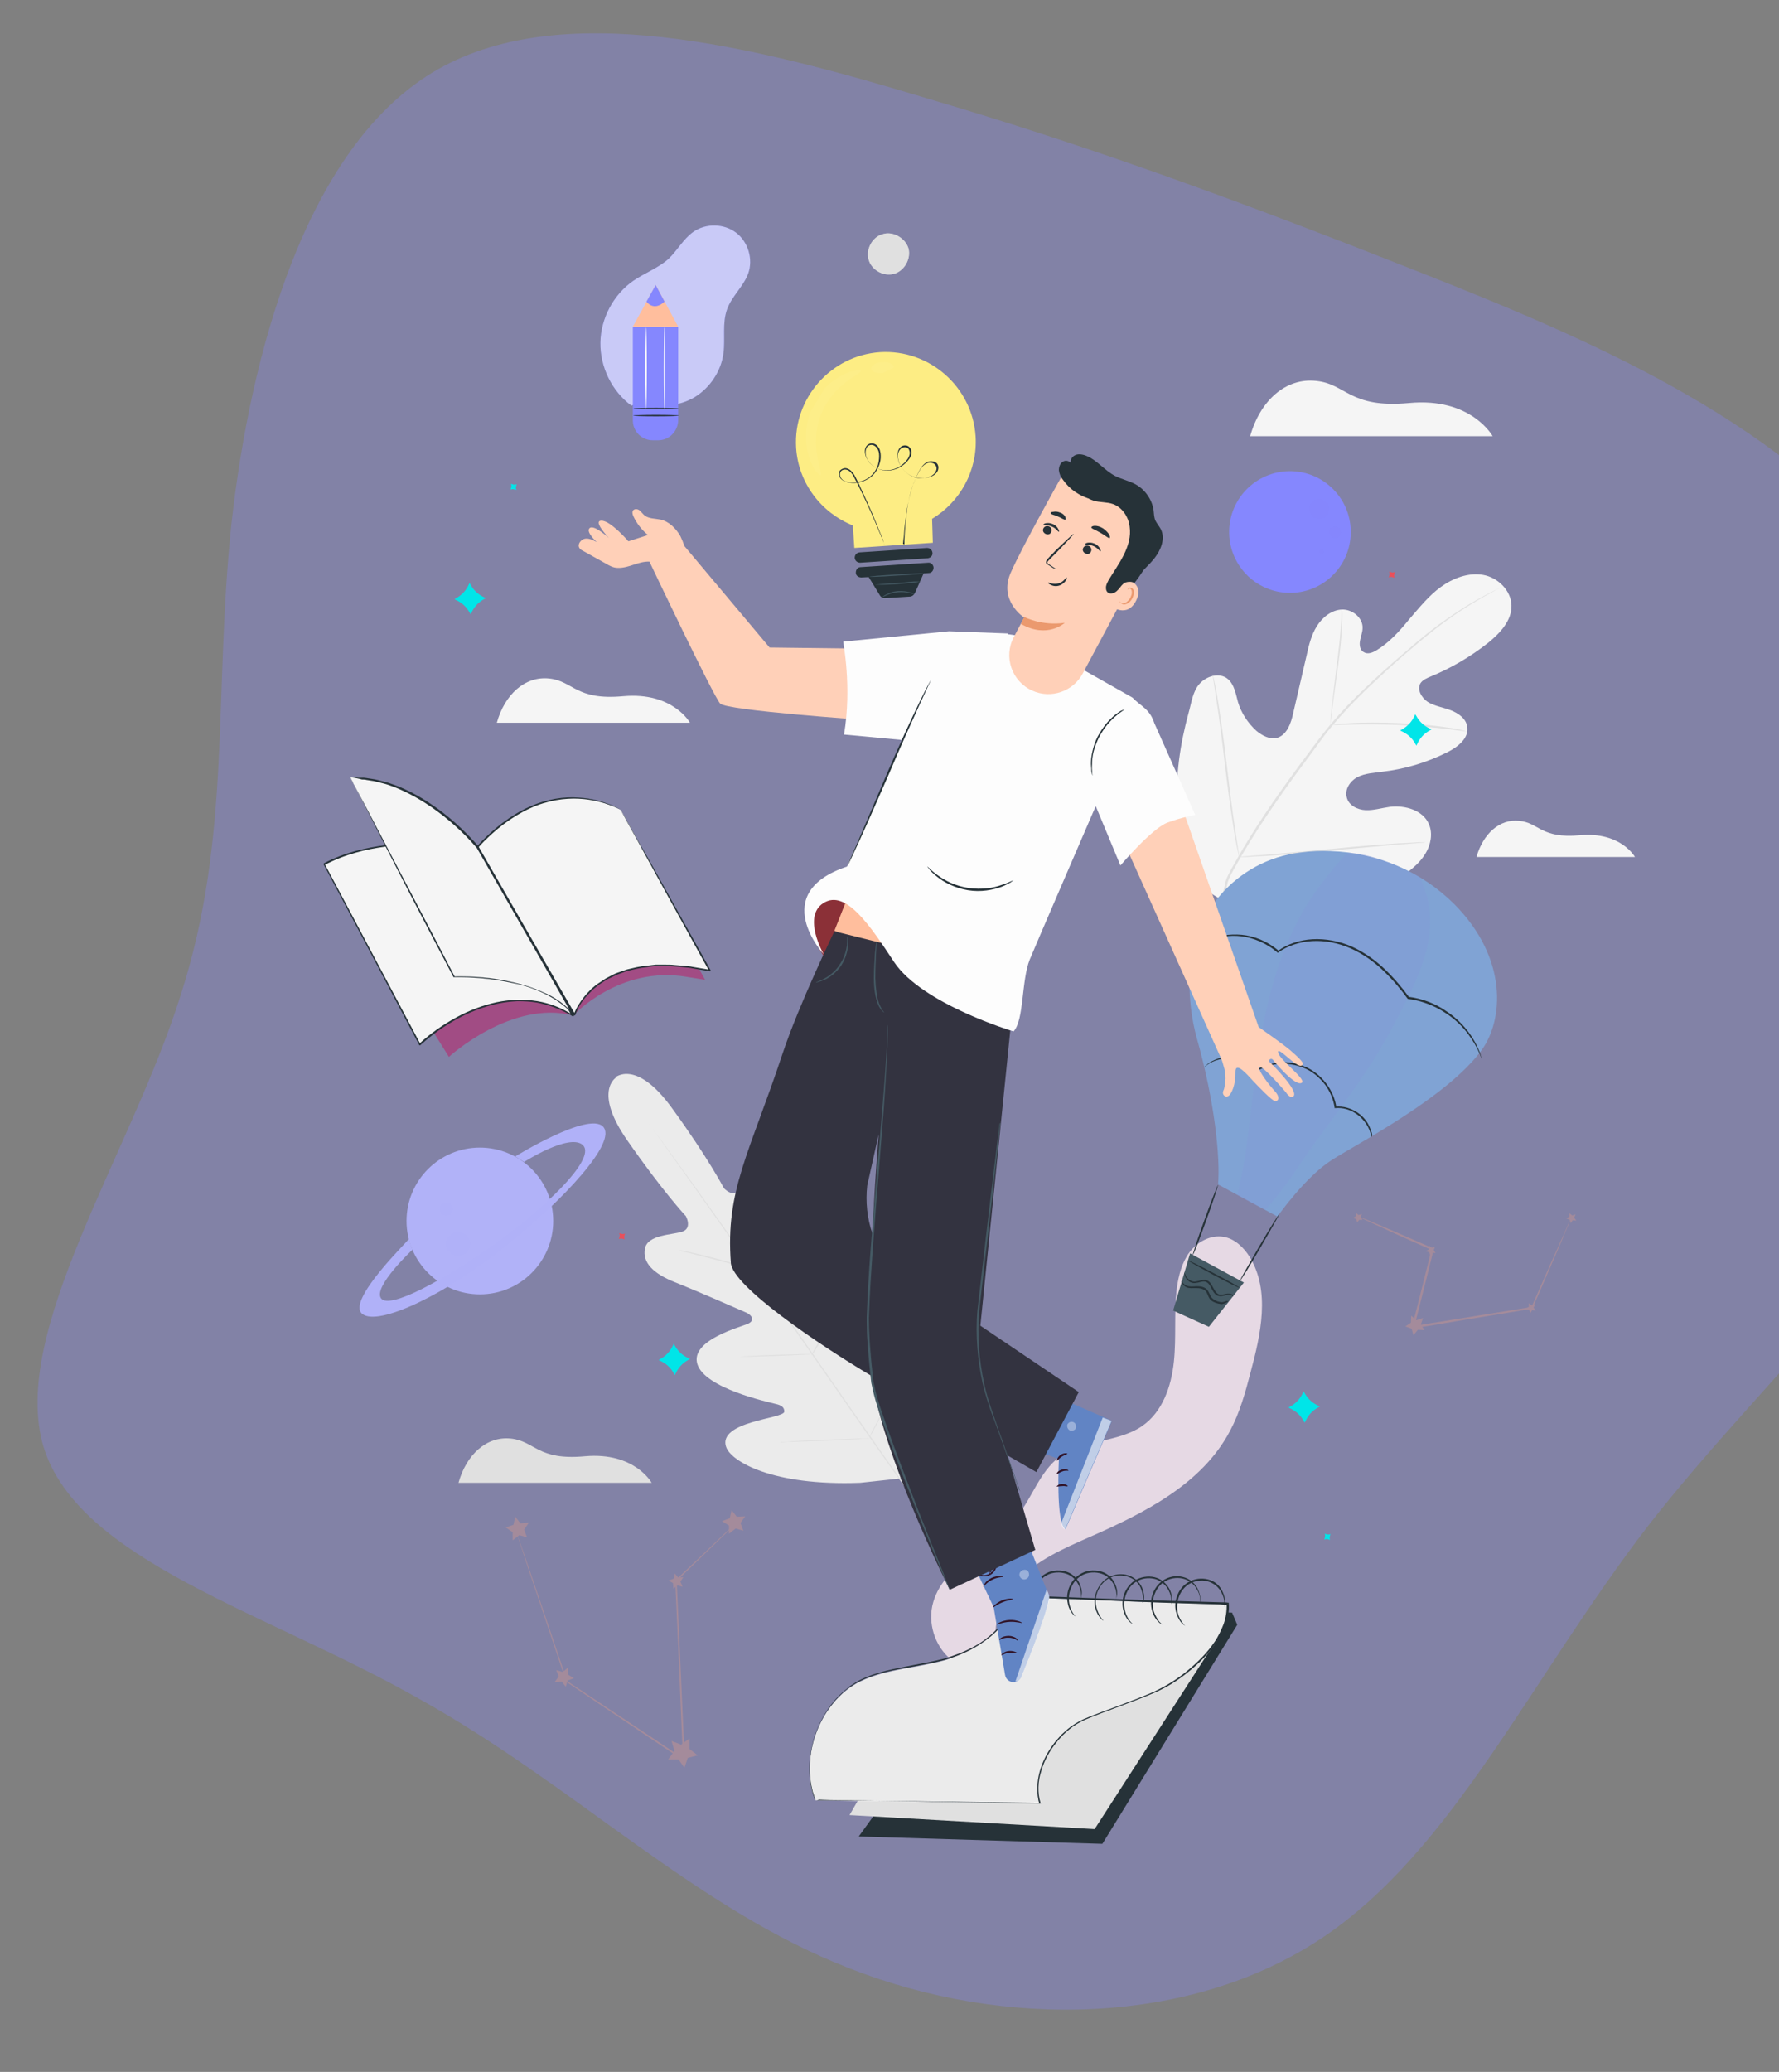 <svg width="671" height="781" viewBox="0 0 671 781" fill="none" xmlns="http://www.w3.org/2000/svg">
<rect x="0" y="0" width="671" height="781" fill="#808080" stroke="none"/>
<path d="M87.282 197.527C94.519 132.675 115.435 56.341 162.994 27.408C210.553 -1.525 284.265 17.369 349.638 37.068C415.042 56.31 471.128 77.209 534.747 102.31C598.366 127.411 668.571 157.108 711.845 210.259C755.577 263.442 771.494 339.557 749.142 403.366C727.278 466.748 666.719 517.335 621.781 574.982C577.3 632.662 547.95 697.828 498.275 730.757C448.599 763.686 378.566 764.836 320.317 741.946C262.494 719.546 216.914 673.14 158.412 640.568C100.401 607.57 29.469 588.407 16.346 545.161C3.681 501.947 49.252 435.138 68.114 375.23C87.433 315.354 80.502 262.411 87.282 197.527Z" fill="#8587FE" fill-opacity="0.3"/>
<path d="M471.534 164.431H563.004C563.004 164.431 554.941 149.695 531.448 151.919C508.928 154.005 507.816 144.691 496.417 143.579C484.879 142.328 475.287 151.085 471.534 164.431Z" fill="#F5F5F5"/>
<path d="M232.573 406.033C232.573 406.033 223.398 411.038 236.743 430.082C250.089 449.266 258.707 458.441 258.707 458.441C258.707 458.441 261.21 463.028 257.317 464.279C253.425 465.53 244.389 465.391 243.277 470.535C242.165 475.956 246.474 480.127 254.537 483.324C262.6 486.521 280.115 494.167 281.644 494.862C283.173 495.557 284.981 497.503 282.339 498.893C279.837 500.144 260.236 505.01 263.017 514.185C265.797 523.359 289.846 528.503 292.487 529.198C295.128 529.754 295.824 530.727 295.824 532.117C295.824 533.507 289.012 534.48 283.59 536.148C278.03 537.817 271.913 540.597 273.999 545.74C276.084 550.884 291.236 560.198 324.46 558.946L339.89 557.278L346.424 543.238C358.657 512.238 354.765 494.862 350.594 491.248C346.424 487.633 341.697 492.499 338.361 497.086C335.025 501.812 331.828 507.79 330.577 507.373C329.325 506.956 328.63 505.844 328.908 503.203C329.186 500.561 332.245 476.095 324.46 470.396C316.675 464.696 305.693 481.656 303.608 483.602C301.523 485.548 300.133 483.185 299.994 481.517C299.855 479.849 298.465 460.804 298.048 452.046C297.77 443.288 295.128 437.867 289.568 437.172C284.285 436.477 281.505 445.096 279.003 448.432C276.501 451.768 273.026 447.876 273.026 447.876C273.026 447.876 267.187 436.616 253.564 417.849C239.941 398.944 232.017 406.172 232.017 406.172" fill="#EBEBEB"/>
<path d="M341.419 560.754C331.41 546.852 314.034 521.83 299.16 500.422C284.146 479.014 270.523 459.692 260.653 445.791C255.649 438.84 251.617 433.14 248.837 429.248C247.447 427.302 246.335 425.773 245.64 424.8C245.223 424.244 245.084 423.966 244.806 423.688C244.667 423.41 244.528 423.271 244.528 423.271C244.528 423.271 244.667 423.41 244.806 423.688C244.945 423.966 245.362 424.383 245.64 424.8C246.335 425.773 247.447 427.302 248.976 429.248C251.756 433.14 255.927 438.701 260.931 445.652C270.94 459.553 284.563 478.875 299.577 500.283C314.59 521.691 331.827 546.713 341.836 560.615" fill="#E0E0E0"/>
<path d="M255.927 471.23C255.927 471.23 256.344 471.23 257.039 471.369C257.734 471.508 258.707 471.647 259.958 471.925C262.46 472.481 265.936 473.315 269.689 474.288C273.442 475.261 276.779 476.234 279.42 476.929C280.532 477.207 281.505 477.485 282.339 477.763C283.034 477.902 283.451 478.041 283.451 478.041C283.451 478.041 283.034 478.041 282.339 477.902C281.644 477.763 280.671 477.624 279.42 477.346C276.918 476.79 273.442 475.817 269.689 474.844C265.936 473.871 262.599 473.037 259.958 472.342C258.846 472.064 257.734 471.786 257.039 471.647C256.344 471.369 255.927 471.369 255.927 471.23Z" fill="#E0E0E0"/>
<path d="M284.424 476.929C284.285 476.929 285.675 469.701 287.622 460.804C289.568 451.907 291.097 444.818 291.236 444.818C291.375 444.818 289.985 452.046 288.039 460.943C286.232 469.84 284.563 477.068 284.424 476.929Z" fill="#E0E0E0"/>
<path d="M305.971 510.848C305.971 510.848 306.11 510.431 306.527 509.875C306.944 509.18 307.361 508.207 308.056 507.095C309.307 504.732 310.976 501.534 312.783 497.92C314.59 494.306 315.98 490.97 317.092 488.606C317.648 487.494 318.065 486.521 318.343 485.826C318.621 485.131 318.76 484.853 318.899 484.853C318.899 484.853 318.76 485.27 318.621 485.965C318.343 486.66 318.065 487.633 317.509 488.884C316.536 491.387 315.146 494.723 313.339 498.337C311.532 501.951 309.864 505.149 308.473 507.373C307.778 508.485 307.222 509.458 306.805 510.014C306.249 510.57 306.11 510.848 305.971 510.848Z" fill="#E0E0E0"/>
<path d="M279.142 511.405C279.142 511.405 279.559 511.266 280.254 511.266C281.088 511.266 282.061 511.127 283.173 511.127C285.537 510.988 289.012 510.849 292.626 510.709C296.38 510.57 299.716 510.57 302.079 510.431C303.191 510.431 304.164 510.431 304.998 510.431C305.693 510.431 306.11 510.431 306.11 510.431C306.11 510.431 305.693 510.57 304.998 510.57C304.164 510.57 303.191 510.709 302.079 510.709C299.716 510.849 296.241 510.988 292.626 511.127C288.873 511.266 285.537 511.266 283.173 511.405C282.061 511.405 281.088 511.405 280.254 511.405C279.42 511.405 279.142 511.405 279.142 511.405Z" fill="#E0E0E0"/>
<path d="M294.294 543.655C294.294 543.655 294.711 543.516 295.685 543.516C296.658 543.516 297.909 543.377 299.299 543.238C302.357 543.099 306.667 542.821 311.393 542.682C316.119 542.543 320.429 542.404 323.487 542.265C325.016 542.265 326.267 542.265 327.101 542.126C327.935 542.126 328.491 542.126 328.491 542.126C328.491 542.126 328.074 542.265 327.101 542.265C326.128 542.265 324.877 542.404 323.487 542.543C320.429 542.682 316.119 542.96 311.393 543.099C306.667 543.238 302.357 543.377 299.299 543.516C297.77 543.516 296.519 543.516 295.685 543.655C294.85 543.794 294.294 543.794 294.294 543.655Z" fill="#E0E0E0"/>
<path d="M327.797 542.126C327.797 542.126 327.936 541.709 328.353 540.736C328.77 539.763 329.326 538.651 330.16 537.261C331.689 534.341 333.635 530.171 335.72 525.445C337.805 520.857 339.613 516.548 340.864 513.49C341.42 511.96 341.976 510.848 342.393 509.875C342.81 509.041 342.949 508.485 342.949 508.624C342.949 508.624 342.81 509.18 342.532 510.014C342.254 510.848 341.698 512.099 341.142 513.768C339.891 516.826 338.223 521.135 336.137 525.723C334.052 530.31 331.967 534.48 330.438 537.4C329.604 538.929 329.048 540.041 328.492 540.875C328.075 541.709 327.797 542.126 327.797 542.126Z" fill="#E0E0E0"/>
<path d="M457.077 336.944C440.535 318.456 442.064 291.626 448.319 268.689C449.431 264.797 449.849 260.627 452.49 257.707C455.131 254.788 459.996 253.398 463.055 255.9C465.557 257.985 466.113 261.6 466.947 264.658C468.198 268.828 470.7 272.582 473.898 275.501C476.122 277.308 478.902 278.837 481.682 278.142C485.436 277.03 486.965 272.582 487.799 268.689C489.467 261.461 491.135 254.371 492.803 247.143C493.637 243.25 494.61 239.358 496.696 236.022C498.781 232.685 502.256 229.905 506.148 229.766C510.041 229.627 514.072 232.824 513.933 236.717C513.933 238.385 513.238 239.914 512.96 241.582C512.682 243.25 512.96 245.196 514.489 245.891C515.879 246.725 517.686 246.03 519.077 245.196C523.942 242.277 527.834 237.968 531.449 233.519C535.202 229.21 538.816 224.623 543.404 221.286C547.991 217.95 553.83 215.726 559.39 216.699C564.951 217.672 569.955 222.537 570.094 228.237C570.233 233.936 565.785 238.663 561.336 242.277C554.664 247.56 547.296 251.869 539.511 255.066C538.121 255.622 536.592 256.317 535.758 257.568C534.368 259.932 536.175 262.99 538.399 264.519C541.04 266.187 544.238 266.604 547.157 267.716C550.076 268.828 552.995 270.914 553.412 273.972C554.108 278.281 549.798 281.618 545.906 283.564C538.121 287.456 529.78 289.958 521.162 290.931C518.103 291.348 514.906 291.487 512.126 292.877C509.346 294.268 507.122 297.465 507.956 300.523C508.651 303.581 511.987 305.25 515.045 305.389C518.103 305.528 521.162 304.555 524.22 304.137C529.919 303.442 536.731 305.389 538.955 310.671C540.484 314.146 539.65 318.456 537.704 321.653C535.758 324.989 532.7 327.491 529.641 329.716C518.799 337.639 506.148 343.061 492.942 344.451C479.875 345.841 468.198 344.312 457.077 336.944Z" fill="#F5F5F5"/>
<path d="M460.414 339.168C463.472 330.272 460.275 334.72 466.53 323.877C472.647 313.034 480.432 301.635 488.911 290.097C490.996 287.178 493.221 284.398 495.306 281.478C497.391 278.698 499.476 275.918 501.7 273.277C506.01 268.133 510.597 263.407 515.185 259.097C519.633 254.788 524.081 250.896 528.252 247.281C532.422 243.667 536.314 240.331 540.068 237.412C547.574 231.712 554.108 227.681 558.695 225.179C561.059 223.927 562.866 222.954 564.117 222.398C564.673 222.12 565.229 221.842 565.507 221.703C565.785 221.564 566.063 221.425 566.063 221.425C566.063 221.425 565.924 221.564 565.646 221.703C565.368 221.842 564.812 222.12 564.256 222.398C563.005 223.093 561.198 224.066 558.973 225.318C554.386 227.959 547.991 231.851 540.624 237.69C536.87 240.609 532.978 243.945 528.808 247.559C524.637 251.174 520.328 255.205 515.741 259.514C511.292 263.824 506.705 268.55 502.395 273.694C500.171 276.335 498.225 278.976 496.14 281.895C494.055 284.676 491.97 287.595 489.745 290.514C481.266 302.052 473.481 313.451 467.364 324.155C461.109 334.998 464.306 330.411 461.248 339.307" fill="#E0E0E0"/>
<path d="M501.839 273.416C501.839 273.416 501.839 272.86 501.839 271.748C501.839 270.635 501.978 269.106 502.256 267.021C502.673 263.129 503.368 257.568 504.063 251.591C504.897 245.613 505.453 240.192 505.731 236.16C505.87 234.214 506.009 232.546 506.009 231.434C506.009 230.322 506.148 229.766 506.148 229.766C506.148 229.766 506.287 230.322 506.287 231.434C506.287 232.546 506.287 234.214 506.148 236.16C506.009 240.192 505.453 245.613 504.619 251.591C503.785 257.568 503.09 262.851 502.534 266.882C502.256 268.689 502.117 270.218 501.978 271.47C501.978 272.721 501.839 273.416 501.839 273.416Z" fill="#E0E0E0"/>
<path d="M553.413 275.779C553.413 275.779 552.717 275.779 551.327 275.501C550.076 275.362 548.13 275.084 545.906 274.806C541.319 274.25 534.785 273.694 527.695 273.277C520.606 272.999 514.072 272.999 509.485 273.138C507.122 273.138 505.314 273.277 503.924 273.277C502.673 273.277 501.839 273.277 501.839 273.277C501.839 273.277 502.534 273.138 503.924 272.999C505.175 272.86 507.122 272.721 509.485 272.582C514.211 272.304 520.606 272.304 527.834 272.582C534.924 272.86 541.458 273.555 546.045 274.25C548.408 274.528 550.215 274.945 551.466 275.223C552.718 275.64 553.413 275.779 553.413 275.779Z" fill="#E0E0E0"/>
<path d="M467.364 323.182C467.364 323.182 467.225 322.904 467.225 322.487C467.086 321.931 466.947 321.236 466.808 320.541C466.391 318.873 465.974 316.371 465.418 313.173C464.445 306.918 463.194 298.299 462.082 288.846C460.97 279.254 459.858 270.636 458.885 264.38C458.468 261.322 458.051 258.82 457.773 257.013C457.634 256.178 457.495 255.483 457.495 255.066C457.495 254.649 457.356 254.371 457.495 254.371C457.495 254.371 457.634 254.649 457.634 255.066C457.773 255.622 457.912 256.317 458.051 257.013C458.468 258.681 458.885 261.183 459.441 264.38C460.414 270.636 461.665 279.254 462.777 288.846C463.889 298.438 465.001 307.057 465.974 313.312C466.391 316.371 466.808 318.873 467.086 320.68C467.225 321.514 467.364 322.209 467.364 322.626C467.364 322.904 467.364 323.182 467.364 323.182Z" fill="#E0E0E0"/>
<path d="M537.843 317.483C537.843 317.483 537.565 317.483 537.148 317.622C536.592 317.622 535.897 317.761 535.063 317.761C533.117 317.9 530.615 318.178 527.557 318.317C521.162 318.873 512.404 319.707 502.673 320.541C492.943 321.514 484.046 322.209 477.651 322.626C474.454 322.765 471.813 322.904 470.006 323.043C469.172 323.043 468.476 323.043 467.92 323.043C467.503 323.043 467.225 323.043 467.225 323.043C467.225 323.043 467.503 323.043 467.92 322.904C468.476 322.904 469.172 322.765 470.006 322.765C471.952 322.626 474.454 322.348 477.512 322.209C483.907 321.653 492.665 320.819 502.395 319.985C512.126 319.012 520.884 318.317 527.418 317.9C530.615 317.761 533.256 317.622 535.063 317.483C535.897 317.483 536.592 317.483 537.148 317.483C537.704 317.483 537.843 317.483 537.843 317.483Z" fill="#E0E0E0"/>
<path d="M592.614 458.997C592.614 458.997 592.614 459.275 592.336 459.692C592.197 460.109 591.919 460.804 591.641 461.499C590.946 463.167 589.973 465.53 588.722 468.45C586.081 474.427 582.466 483.046 578.018 493.194V493.333H577.879C568.009 495.001 556.471 496.808 544.238 498.893C540.346 499.588 536.592 500.144 532.978 500.7L532.422 500.839L532.561 500.283C535.341 489.44 537.844 479.432 539.929 470.952L540.068 471.23C531.866 467.616 525.054 464.557 520.328 462.333C517.965 461.221 516.158 460.387 514.907 459.831C514.35 459.553 513.794 459.275 513.516 459.136C513.238 458.997 513.099 458.858 513.099 458.858C513.099 458.858 513.238 458.858 513.655 458.997C514.072 459.136 514.49 459.414 515.046 459.553C516.297 460.109 518.243 460.943 520.606 461.916C525.471 464.001 532.283 466.92 540.485 470.535L540.763 470.674V470.952C538.678 479.432 536.175 489.44 533.395 500.283L532.978 499.866C536.592 499.31 540.485 498.615 544.238 498.059C556.471 496.113 568.009 494.167 577.879 492.638L577.601 492.777C582.049 482.629 585.803 474.149 588.583 468.033C589.973 465.113 590.946 462.75 591.641 461.082C592.058 460.387 592.336 459.692 592.475 459.275C592.475 459.136 592.614 458.997 592.614 458.997Z" fill="#A48B9B"/>
<path d="M536.732 496.808L535.898 499.31L537.288 501.395L534.786 501.256L533.118 503.342L532.423 500.839L530.059 500.005L532.145 498.615L532.284 495.974L534.23 497.642L536.732 496.808Z" fill="#A48B9B"/>
<path d="M513.656 457.607L513.239 458.858L513.934 459.831H512.683L511.848 460.804L511.57 459.553L510.319 459.136L511.431 458.441V457.19L512.405 458.024L513.656 457.607Z" fill="#A48B9B"/>
<path d="M578.991 491.804L578.435 492.916L579.269 494.028L577.879 493.889L577.184 495.001L576.767 493.75L575.516 493.333L576.628 492.638V491.248L577.74 492.082L578.991 491.804Z" fill="#A48B9B"/>
<path d="M541.18 470.118L540.763 471.23L541.458 472.342L540.206 472.203L539.511 473.315L539.094 472.064L537.843 471.647L538.955 470.952V469.562L540.067 470.396L541.18 470.118Z" fill="#A48B9B"/>
<path d="M594.282 457.746L593.726 458.997L594.56 460.109L593.17 459.97L592.475 461.082L592.058 459.831L590.807 459.275L591.919 458.58V457.329L593.031 458.163L594.282 457.746Z" fill="#A48B9B"/>
<path d="M172.937 558.947H245.779C245.779 558.947 239.384 547.27 220.618 548.938C202.685 550.606 201.851 543.238 192.676 542.265C183.501 541.292 175.856 548.382 172.937 558.947Z" fill="#E0E0E0"/>
<path d="M187.394 272.443H260.236C260.236 272.443 253.841 260.766 235.075 262.434C217.142 264.102 216.308 256.734 207.133 255.761C197.958 254.788 190.313 261.878 187.394 272.443Z" fill="#F5F5F5"/>
<path d="M556.888 323.043H616.663C616.663 323.043 611.381 313.451 595.951 314.842C581.215 316.232 580.52 310.115 573.014 309.42C565.646 308.586 559.39 314.285 556.888 323.043Z" fill="#F5F5F5"/>
<path d="M332.105 88.53C328.49 90.059 326.405 94.646 327.795 98.4C329.185 102.153 333.634 104.377 337.526 103.126C341.279 101.875 343.643 97.427 342.669 93.673C341.557 89.92 337.248 87.279 333.495 88.113" fill="#E0E0E0"/>
<g opacity="0.8">
<path opacity="0.8" d="M332.105 88.53C328.49 90.059 326.405 94.646 327.795 98.4C329.185 102.153 333.634 104.377 337.526 103.126C341.279 101.875 343.643 97.427 342.669 93.673C341.557 89.92 337.248 87.279 333.495 88.113" fill="#E0E0E0"/>
</g>
<path d="M377.423 624.143C372.975 614.829 376.867 603.152 383.956 595.646C391.185 588.139 400.916 583.83 410.369 579.659C431.36 570.484 453.463 559.502 464.027 539.207C467.642 532.395 469.727 524.888 471.673 517.382C475.565 502.925 479.18 486.66 471.395 473.871C469.171 470.257 465.696 466.92 461.525 466.225C456.66 465.391 451.794 468.033 448.736 471.925C445.817 475.817 444.566 480.683 443.871 485.548C442.759 494.723 443.732 504.176 442.759 513.35C441.785 522.664 438.449 532.256 430.804 537.539C421.49 543.933 408.284 542.543 399.387 549.355C392.158 554.915 389.378 564.368 383.678 571.597C378.952 577.574 372.279 581.744 366.163 586.332C360.046 590.919 354.069 596.619 351.984 603.986C349.76 611.632 352.54 620.529 358.656 625.533C364.773 630.677 373.948 631.789 381.037 628.452" fill="#E6D9E4"/>
<path d="M238.133 152.892C230.765 147.471 226.317 138.296 226.456 129.121C226.595 119.947 231.46 110.911 238.967 105.767C243.276 102.848 248.281 101.041 252.173 97.566C255.509 94.368 257.734 90.059 261.487 87.418C266.213 84.081 273.025 84.221 277.612 87.696C282.2 91.171 284.146 97.705 282.2 103.126C280.392 107.992 276.083 111.606 274.276 116.471C272.33 121.754 273.581 127.592 272.886 133.014C272.052 139.825 267.881 146.081 262.043 149.695C256.204 153.17 248.698 153.865 242.303 151.502" fill="#696BE8"/>
<g opacity="0.8">
<path opacity="0.8" d="M238.133 152.892C230.765 147.471 226.317 138.296 226.456 129.121C226.595 119.947 231.46 110.911 238.967 105.767C243.276 102.848 248.281 101.041 252.173 97.566C255.509 94.368 257.734 90.059 261.487 87.418C266.213 84.081 273.025 84.221 277.612 87.696C282.2 91.171 284.146 97.705 282.2 103.126C280.392 107.992 276.083 111.606 274.276 116.471C272.33 121.754 273.581 127.592 272.886 133.014C272.052 139.825 267.881 146.081 262.043 149.695C256.204 153.17 248.698 153.865 242.303 151.502" fill="white"/>
</g>
<path d="M248.28 165.96H246.195C242.025 165.96 238.688 162.623 238.688 158.453V123.144H255.787V158.314C255.787 162.484 252.451 165.96 248.28 165.96Z" fill="#8587FE"/>
<path d="M238.689 123.144L247.307 107.436L255.787 123.144H238.689Z" fill="#FFBE9D"/>
<path d="M243.832 113.691C243.832 113.691 246.473 117.583 250.644 113.691L247.307 107.435L243.832 113.691Z" fill="#8587FE"/>
<path d="M256.065 156.646C256.065 156.785 252.173 156.924 247.446 156.924C242.581 156.924 238.828 156.785 238.828 156.646C238.828 156.507 242.72 156.367 247.446 156.367C252.173 156.367 256.065 156.507 256.065 156.646Z" fill="#263238"/>
<path d="M255.927 154.004C255.927 154.143 252.173 154.282 247.447 154.282C242.72 154.282 238.967 154.143 238.967 154.004C238.967 153.865 242.72 153.726 247.447 153.726C252.034 153.726 255.927 153.865 255.927 154.004Z" fill="#263238"/>
<path d="M243.693 123.422C243.832 123.422 243.971 130.233 243.971 138.713C243.971 147.193 243.832 154.004 243.693 154.004C243.554 154.004 243.415 147.193 243.415 138.713C243.415 130.233 243.554 123.422 243.693 123.422Z" fill="#FAFAFA"/>
<path d="M250.644 123.422C250.783 123.422 250.922 130.233 250.922 138.713C250.922 147.193 250.783 154.004 250.644 154.004C250.505 154.004 250.366 147.193 250.366 138.713C250.366 130.233 250.505 123.422 250.644 123.422Z" fill="#FAFAFA"/>
<path d="M387.154 604.542L464.722 607.879L466.668 612.466L415.79 695.039L323.903 692.259L387.154 604.542Z" fill="#263238"/>
<path d="M320.428 684.197L412.871 689.479L461.108 614.691L427.189 617.332L341.419 647.636L320.428 684.197Z" fill="#E0E0E0"/>
<path d="M307.5 678.636L392.297 680.026C388.822 669.183 397.024 653.892 408.423 648.748C415.93 645.273 430.248 640.964 437.615 637.21C451.517 630.121 464.167 616.498 463.055 604.821L428.163 603.708L383.679 602.04C379.925 613.022 372.002 620.251 359.908 624.699C349.065 628.592 336.832 628.592 326.267 633.04C309.307 639.991 301.106 663.067 307.5 678.636Z" fill="#EBEBEB"/>
<path d="M307.5 678.636C307.5 678.636 307.361 678.497 307.222 678.08C307.083 677.663 306.944 677.107 306.666 676.412C306.388 675.716 306.249 674.743 305.971 673.631C305.693 672.519 305.554 671.268 305.415 669.739C305.137 666.82 305.276 663.066 306.11 658.896C306.944 654.726 308.612 649.999 311.531 645.412C312.226 644.3 313.06 643.049 314.034 641.937C314.451 641.381 314.868 640.824 315.424 640.268C315.98 639.712 316.397 639.156 316.953 638.739C317.509 638.183 318.065 637.627 318.621 637.21C319.177 636.793 319.872 636.237 320.428 635.681C321.818 634.847 323.069 633.874 324.598 633.179C330.437 630.26 337.527 629.008 344.755 627.618C348.37 626.923 352.262 626.228 356.015 625.255C359.769 624.143 363.522 622.753 367.136 620.807C368.943 619.834 370.75 618.722 372.419 617.331C374.087 616.08 375.616 614.551 377.006 613.022C379.925 609.825 382.01 605.932 383.401 601.623L383.54 601.345H383.818C395.634 601.762 408.006 602.318 420.934 602.735C433.723 603.291 447.068 603.569 460.691 603.986C461.525 603.986 462.359 603.986 463.193 604.125H463.472V604.403C463.75 607.045 463.193 609.825 462.359 612.188C461.942 613.439 461.386 614.551 460.83 615.802C460.135 616.914 459.579 618.027 458.745 619.139C455.826 623.448 452.212 627.062 448.18 630.26C444.288 633.457 439.978 636.098 435.53 638.044C431.082 639.99 426.494 641.659 422.046 643.327C417.598 644.995 413.288 646.524 409.118 648.331C407.033 649.304 405.086 650.416 403.418 651.806C402.584 652.501 401.75 653.197 400.916 654.031C400.221 654.865 399.387 655.56 398.692 656.533C395.912 659.869 393.826 663.761 392.714 667.654C391.463 671.546 391.324 675.856 392.436 679.47L392.575 679.887H392.158C366.441 679.47 345.311 679.053 330.437 678.775C323.069 678.636 317.231 678.497 313.338 678.497C311.392 678.497 309.863 678.358 308.89 678.358C308.056 678.775 307.5 678.636 307.5 678.636C307.5 678.636 308.056 678.636 309.029 678.636C310.002 678.636 311.531 678.636 313.477 678.636C317.37 678.636 323.208 678.775 330.576 678.775C345.311 678.914 366.58 679.331 392.297 679.609L392.019 680.026C390.907 676.134 391.046 671.824 392.158 667.793C393.27 663.761 395.356 659.869 398.136 656.394C398.831 655.56 399.665 654.726 400.36 653.892C401.194 653.197 402.028 652.362 402.862 651.667C404.53 650.277 406.616 649.026 408.701 648.053C412.871 646.246 417.32 644.717 421.768 643.049C426.216 641.381 430.665 639.712 435.113 637.766C439.561 635.681 443.732 633.179 447.624 629.982C451.516 626.784 455.131 623.309 458.05 619C458.745 618.026 459.44 616.775 459.996 615.663C460.552 614.551 461.108 613.3 461.525 612.188C462.359 609.825 462.776 607.184 462.637 604.681L462.915 604.959C462.081 604.959 461.247 604.959 460.413 604.82C446.79 604.403 433.445 603.986 420.656 603.43C407.867 602.874 395.356 602.457 383.54 602.04L383.818 601.762C382.288 606.071 380.203 610.103 377.284 613.3C375.894 614.968 374.226 616.497 372.558 617.748C370.889 619 369.082 620.251 367.275 621.224C363.661 623.309 359.769 624.699 356.015 625.811C352.123 626.784 348.37 627.479 344.755 628.174C337.388 629.425 330.437 630.677 324.598 633.596C323.069 634.291 321.818 635.125 320.567 635.959C319.872 636.376 319.316 636.932 318.76 637.349C318.204 637.766 317.648 638.322 317.092 638.878C316.536 639.434 315.98 639.99 315.563 640.407C315.007 640.963 314.59 641.52 314.173 642.076C313.199 643.188 312.504 644.3 311.67 645.412C308.751 649.999 307.083 654.587 306.249 658.757C305.415 662.927 305.276 666.542 305.554 669.461C305.693 670.851 305.832 672.241 306.11 673.353C306.388 674.465 306.527 675.438 306.805 676.134C307.083 676.829 307.222 677.385 307.361 677.802C307.5 678.497 307.5 678.636 307.5 678.636Z" fill="#263238"/>
<path d="M407.588 603.43C407.588 603.43 407.728 602.874 407.728 601.901C407.867 600.928 407.728 599.538 407.032 597.87C406.337 596.341 405.086 594.534 403.001 593.561C400.916 592.587 398.275 592.448 395.911 593.283C393.409 594.256 391.602 596.202 390.768 598.287C389.795 600.372 389.656 602.457 389.934 604.264C390.212 605.933 390.907 607.323 391.324 608.018C391.88 608.852 392.297 609.269 392.158 609.269C392.158 609.269 391.741 608.991 391.046 608.157C390.49 607.323 389.656 606.072 389.378 604.264C388.961 602.457 389.1 600.233 390.073 598.009C391.046 595.785 392.853 593.7 395.633 592.587C398.275 591.614 401.194 591.892 403.279 592.865C405.503 593.978 406.893 595.924 407.449 597.592C408.145 599.26 408.145 600.789 407.867 601.762C407.728 602.318 407.727 602.596 407.588 602.874C407.727 603.291 407.588 603.43 407.588 603.43Z" fill="#263238"/>
<path d="M420.934 603.43C420.934 603.43 421.073 602.874 421.073 601.901C421.212 600.928 421.073 599.538 420.378 597.87C419.683 596.341 418.431 594.534 416.346 593.561C414.261 592.587 411.62 592.448 409.257 593.283C406.754 594.256 404.947 596.202 404.113 598.287C403.14 600.372 403.001 602.457 403.279 604.264C403.557 605.933 404.252 607.323 404.669 608.018C405.225 608.852 405.642 609.269 405.503 609.269C405.503 609.269 405.086 608.991 404.391 608.157C403.835 607.323 403.001 606.072 402.723 604.264C402.306 602.457 402.445 600.233 403.418 598.009C404.391 595.785 406.198 593.7 408.979 592.587C411.62 591.614 414.539 591.892 416.624 592.865C418.849 593.978 420.239 595.924 420.795 597.592C421.49 599.26 421.49 600.789 421.212 601.762C421.073 602.318 421.073 602.596 420.934 602.874C420.934 603.291 420.934 603.43 420.934 603.43Z" fill="#263238"/>
<path d="M430.943 604.125C430.943 604.125 431.082 603.569 431.082 602.596C431.082 601.623 430.943 600.233 430.248 598.565C429.553 597.036 428.162 595.368 425.938 594.534C423.853 593.699 421.212 593.56 418.849 594.673C416.485 595.646 414.817 597.87 413.983 599.955C413.149 602.04 413.149 604.264 413.566 605.933C413.983 607.601 414.678 608.852 415.234 609.686C415.79 610.52 416.207 610.798 416.207 610.937C416.207 610.937 415.651 610.659 415.095 609.964C414.4 609.269 413.566 607.879 413.149 606.211C412.732 604.403 412.593 602.179 413.566 599.955C414.4 597.731 416.207 595.368 418.71 594.255C421.351 593.143 424.131 593.143 426.355 594.117C428.579 595.09 430.109 596.897 430.804 598.565C431.499 600.233 431.638 601.762 431.499 602.735C431.499 603.291 431.36 603.569 431.221 603.847C431.082 603.986 431.082 604.125 430.943 604.125Z" fill="#263238"/>
<path d="M441.786 604.681C441.786 604.681 441.786 604.125 441.786 603.152C441.786 602.179 441.508 600.789 440.674 599.26C439.84 597.731 438.31 596.202 436.225 595.368C434.14 594.673 431.36 594.673 429.136 595.924C426.772 597.036 425.243 599.26 424.548 601.484C423.853 603.708 423.992 605.794 424.409 607.462C424.826 609.13 425.66 610.381 426.216 611.076C426.772 611.771 427.328 612.188 427.189 612.188C427.189 612.188 426.633 611.91 425.938 611.215C425.243 610.52 424.409 609.269 423.853 607.601C423.297 605.933 423.158 603.569 423.853 601.345C424.548 599.121 426.216 596.619 428.719 595.368C431.221 594.117 434.14 593.978 436.364 594.812C438.727 595.646 440.257 597.453 441.091 598.982C441.925 600.65 442.064 602.179 442.064 603.152C442.064 603.708 441.925 603.986 441.925 604.264C441.925 604.543 441.786 604.681 441.786 604.681Z" fill="#263238"/>
<path d="M452.628 604.403C452.628 604.403 452.628 603.847 452.628 602.874C452.628 601.901 452.35 600.511 451.377 598.982C450.543 597.453 449.014 595.924 446.79 595.229C444.704 594.533 441.924 594.672 439.7 595.924C437.337 597.175 435.947 599.399 435.252 601.623C434.557 603.847 434.696 605.932 435.252 607.601C435.808 609.269 436.642 610.381 437.198 611.215C437.893 611.91 438.31 612.327 438.171 612.327C438.171 612.327 437.615 612.049 436.92 611.354C436.225 610.659 435.252 609.408 434.696 607.74C434.14 606.071 433.862 603.708 434.557 601.484C435.252 599.121 436.781 596.758 439.283 595.368C441.785 593.977 444.565 593.838 446.929 594.672C449.292 595.507 450.821 597.175 451.655 598.704C452.489 600.372 452.767 601.762 452.767 602.874C452.767 603.43 452.767 603.708 452.628 603.986C452.767 604.264 452.628 604.403 452.628 604.403Z" fill="#263238"/>
<path d="M461.803 605.655C461.803 605.655 461.803 605.099 461.803 604.126C461.803 603.153 461.525 601.762 460.691 600.233C459.857 598.704 458.467 597.175 456.243 596.341C454.157 595.507 451.516 595.646 449.153 596.758C446.79 597.87 445.261 600.094 444.566 602.179C443.871 604.404 443.871 606.489 444.288 608.157C444.705 609.825 445.539 611.076 446.095 611.771C446.651 612.605 447.068 612.883 447.068 612.883C447.068 612.883 446.512 612.605 445.817 611.91C445.122 611.215 444.288 609.964 443.732 608.157C443.176 606.489 443.037 604.126 443.871 601.901C444.566 599.677 446.234 597.314 448.875 596.063C451.377 594.812 454.297 594.812 456.521 595.646C458.884 596.48 460.413 598.287 461.108 599.955C461.942 601.623 462.081 603.153 461.942 604.126C461.942 604.682 461.803 604.96 461.803 605.238C461.942 605.516 461.803 605.655 461.803 605.655Z" fill="#263238"/>
<path d="M501.839 320.819C498.224 320.68 494.332 320.819 490.301 321.375C466.391 324.294 448.458 344.868 448.597 369.056C448.597 376.146 449.292 383.931 451.516 391.715C458.189 415.486 460.274 436.338 459.44 446.486L481.821 458.58C481.821 458.58 492.247 443.706 502.256 437.311C512.265 430.917 545.627 413.679 558.695 396.025C567.174 384.626 568.842 361.272 548.547 340.837C536.175 328.465 519.354 321.375 501.839 320.819Z" fill="#80A3D4"/>
<path d="M448.875 472.481L469.171 483.463L455.965 500.145L442.48 494.028L448.875 472.481Z" fill="#455A64"/>
<path d="M449.848 473.176C449.709 473.176 451.655 467.06 454.296 459.831C456.938 452.464 459.301 446.625 459.44 446.625C459.579 446.625 457.633 452.742 454.992 459.97C452.35 467.338 450.126 473.176 449.848 473.176Z" fill="#263238"/>
<path d="M467.78 482.629C467.641 482.49 470.839 476.93 474.87 469.979C478.901 463.028 482.377 457.607 482.516 457.607C482.655 457.746 479.458 463.306 475.426 470.257C471.395 477.208 468.059 482.629 467.78 482.629Z" fill="#263238"/>
<g opacity="0.4">
<path opacity="0.4" d="M508.511 321.514C507.538 321.514 496.417 334.581 491.551 343.339C475.009 372.949 474.314 401.863 469.726 435.504C469.031 440.369 466.668 450.656 466.668 450.378C469.17 452.324 477.372 456.078 477.372 456.078C477.372 456.078 485.157 446.764 488.215 442.038C500.587 423.132 513.932 408.397 524.497 388.518C535.062 368.639 545.21 350.985 535.479 330.55C535.479 330.689 518.52 320.958 508.511 321.514Z" fill="#8889DC"/>
</g>
<path d="M558.834 399.083C558.834 399.083 558.695 398.805 558.556 398.388C558.417 397.971 558.139 397.276 557.722 396.442C557.027 394.773 555.775 392.549 553.829 389.908C551.883 387.267 549.103 384.347 545.211 381.845C541.457 379.343 536.592 377.258 531.17 376.563H531.031L530.892 376.424C528.39 372.949 525.332 369.334 521.857 365.998C518.381 362.662 514.211 359.603 509.484 357.518C504.758 355.433 499.754 354.46 494.888 354.738C490.162 355.016 485.574 356.545 482.099 359.047L481.96 359.186L481.821 359.047C477.651 355.433 472.646 353.487 468.198 352.931C463.749 352.375 459.718 353.209 456.66 354.46C453.602 355.572 451.377 357.101 449.987 358.213C449.292 358.769 448.736 359.186 448.458 359.464C448.18 359.742 447.902 359.881 447.902 359.881C447.902 359.881 448.041 359.742 448.319 359.325C448.597 359.047 449.153 358.491 449.848 357.935C451.238 356.823 453.324 355.294 456.521 354.043C459.579 352.792 463.61 351.958 468.337 352.375C472.924 352.792 478.068 354.738 482.377 358.491H481.96C485.574 355.85 490.162 354.321 495.027 354.043C499.893 353.765 505.175 354.738 509.901 356.823C514.767 359.047 518.937 362.106 522.413 365.442C525.888 368.778 528.946 372.392 531.448 375.868L531.17 375.729C536.731 376.424 541.735 378.509 545.489 381.15C549.381 383.652 552.161 386.711 554.107 389.352C556.053 391.993 557.166 394.356 557.861 396.024C558.278 396.859 558.417 397.554 558.556 397.971C558.834 398.805 558.834 399.083 558.834 399.083Z" fill="#263238"/>
<path d="M517.269 428.553C517.13 428.553 517.13 426.468 515.323 423.688C514.35 422.298 513.098 420.769 511.013 419.517C509.067 418.266 506.426 417.432 503.646 417.71H503.368V417.432C502.951 414.513 501.7 411.455 499.753 408.814C497.668 406.172 494.888 403.67 491.413 402.419C488.632 401.307 485.574 400.89 482.794 401.029C480.014 401.168 477.372 402.002 475.009 403.253L474.731 403.392L474.592 403.253C472.368 400.89 469.449 399.5 466.807 399.083C464.166 398.527 461.664 398.805 459.857 399.361C455.965 400.334 454.435 402.28 454.296 402.141C454.296 402.141 454.435 402.002 454.574 401.863C454.852 401.724 455.13 401.446 455.547 401.029C456.382 400.334 457.772 399.639 459.718 398.944C461.664 398.388 464.166 398.11 466.946 398.527C469.727 398.944 472.646 400.334 475.148 402.836H474.731C477.094 401.585 479.736 400.751 482.655 400.473C485.574 400.195 488.632 400.612 491.691 401.863C495.305 403.253 498.224 405.755 500.309 408.536C502.395 411.316 503.646 414.513 504.063 417.432L503.785 417.154C506.843 416.876 509.484 417.849 511.569 419.1C513.655 420.352 515.045 422.02 515.879 423.41C516.713 424.939 517.13 426.19 517.408 427.024C517.547 427.441 517.547 427.858 517.547 427.997C517.269 428.553 517.269 428.553 517.269 428.553Z" fill="#263238"/>
<path d="M465.139 488.746C465.139 488.746 464.861 488.468 464.444 488.19C463.888 487.912 463.054 487.912 462.081 488.329C461.525 488.468 460.969 488.607 460.274 488.607C459.579 488.607 458.745 488.329 458.328 487.773C457.216 486.661 456.799 484.992 455.826 483.88C455.27 483.324 454.713 483.046 454.018 483.046C453.323 483.046 452.628 483.324 451.933 483.463C451.238 483.602 450.543 483.741 449.848 483.602C449.153 483.463 448.597 483.185 448.18 482.768C447.346 482.073 446.929 481.1 446.79 480.544C446.651 479.988 446.79 479.571 446.79 479.571C446.79 479.571 446.79 479.849 447.068 480.405C447.207 480.961 447.624 481.656 448.458 482.351C448.875 482.629 449.292 482.907 449.987 483.046C450.543 483.185 451.238 483.046 451.794 482.907C452.489 482.768 453.184 482.49 454.018 482.49C454.853 482.351 455.826 482.768 456.382 483.463C457.494 484.853 457.911 486.383 458.884 487.356C459.301 487.773 459.857 488.051 460.413 488.051C460.969 488.051 461.525 487.912 462.081 487.773C463.193 487.495 464.166 487.634 464.722 487.912C465.139 488.329 465.278 488.607 465.139 488.746Z" fill="#263238"/>
<path d="M467.503 485.409C467.364 485.548 463.054 483.463 457.633 480.544C452.211 477.625 448.041 475.261 448.041 475.122C448.18 474.983 452.489 477.069 457.911 479.988C463.332 482.768 467.642 485.27 467.503 485.409Z" fill="#263238"/>
<path d="M463.471 490.553C463.471 490.553 463.193 490.692 462.637 490.97C462.359 491.109 462.081 491.248 461.664 491.387C461.247 491.526 460.83 491.665 460.274 491.526C459.301 491.387 458.05 491.109 456.938 490.275C456.382 489.858 455.965 489.163 455.687 488.468C455.409 487.773 455.131 487.078 454.714 486.661C453.741 485.688 452.35 485.549 451.099 485.549C449.848 485.549 448.597 485.688 447.624 485.271C446.651 484.854 446.095 484.159 445.817 483.602C445.539 483.046 445.678 482.768 445.678 482.768C445.678 482.768 445.817 483.046 446.095 483.463C446.373 483.88 446.929 484.437 447.763 484.715C448.597 484.993 449.709 484.993 451.099 484.854C452.35 484.854 454.019 484.854 455.27 486.105C455.826 486.8 456.104 487.495 456.382 488.051C456.66 488.746 456.938 489.163 457.494 489.58C458.467 490.414 459.579 490.692 460.413 490.831C461.386 490.97 462.081 490.553 462.637 490.414C463.193 490.553 463.471 490.553 463.471 490.553Z" fill="#263238"/>
<path d="M310.836 360.716L345.728 355.572L329.047 331.94L320.15 332.496C314.172 332.913 308.751 336.528 306.388 342.088C305.137 345.007 304.72 348.344 305.415 351.402L310.836 360.716Z" fill="#E8505B"/>
<path opacity="0.4" d="M310.836 360.716L345.728 355.572L329.047 331.94L320.15 332.496C314.172 332.913 308.751 336.528 306.388 342.088C305.137 345.007 304.72 348.344 305.415 351.402L310.836 360.716Z" fill="black"/>
<path d="M460.699 399.25C461.116 400.223 461.394 401.474 461.811 402.864C462.089 404.116 462.228 405.367 462.228 406.618C462.089 408.147 461.95 410.232 461.394 411.205C460.838 412.595 462.089 413.846 463.34 413.151C464.453 412.456 466.121 408.842 465.982 404.255C465.843 399.667 470.569 405.228 472.376 407.174C474.183 409.12 479.883 415.098 480.995 415.098C482.524 414.959 482.663 413.29 480.856 411.344C479.049 409.398 474.044 403.143 475.156 402.308C476.269 401.474 485.026 411.761 485.026 411.761C485.026 411.761 486.555 414.263 487.807 413.29C490.17 411.483 479.883 401.196 478.91 400.362C478.215 399.667 479.327 398.694 480.022 399.389C480.717 400.223 488.641 409.815 491.004 408.147C492.811 406.757 482.663 399.667 482.107 396.748C481.551 393.829 489.336 403.003 491.004 401.613C491.699 401.057 492.116 400.64 486.833 396.053C484.331 393.829 474.739 387.156 474.739 387.156L446.103 305L424 317.65L460.699 399.25Z" fill="#FFD0B8"/>
<path d="M290.262 244.084L258.151 205.856C257.734 204.605 257.178 203.215 256.622 202.103C254.953 199.184 252.312 196.542 249.115 195.847C247.03 195.43 244.806 195.569 243.137 194.318C242.442 193.762 241.886 192.928 241.191 192.372C240.496 191.816 239.245 191.677 238.689 192.511C238.411 193.067 238.55 193.762 238.828 194.457C240.079 197.237 242.025 199.74 244.389 201.686C241.33 202.659 237.021 204.049 237.021 204.049C237.021 204.049 230.348 196.264 226.873 196.264C223.398 196.264 229.653 202.798 229.653 202.798C229.653 202.798 224.093 197.654 222.425 199.045C220.756 200.435 225.066 204.327 225.066 204.327C223.676 203.632 222.147 202.798 220.617 203.076C219.088 203.354 217.698 205.161 218.532 206.551C218.81 207.107 219.366 207.385 219.922 207.663C222.703 209.192 225.622 210.861 228.402 212.39C229.792 213.224 231.321 214.058 232.99 214.058C237.299 214.197 240.635 211.556 244.945 211.695C244.945 211.695 269.133 262.573 271.635 265.214C274.137 267.855 327.24 271.47 327.24 271.47L357.961 244.918L290.262 244.084Z" fill="#FFD0B8"/>
<path d="M386.598 521.275L419.405 535.593L401.89 576.462C398.136 574.516 399.387 550.05 399.387 550.05L377.979 541.709L386.598 521.275Z" fill="#6184C4"/>
<g opacity="0.6">
<path opacity="0.6" d="M402.863 536.566C403.419 535.871 404.531 535.732 405.226 536.288C405.921 536.844 406.06 537.956 405.643 538.651C405.087 539.346 403.697 539.624 403.141 538.929C402.446 538.373 402.307 536.983 402.863 536.566Z" fill="white"/>
</g>
<path opacity="0.6" d="M419.266 535.593L415.93 534.342L400.361 573.96C400.361 573.96 400.361 576.184 401.751 576.462L419.266 535.593Z" fill="white"/>
<path d="M398.692 550.606C398.831 550.745 399.387 549.772 400.499 549.077C401.611 548.382 402.585 548.243 402.585 547.965C402.585 547.826 401.333 547.548 400.082 548.382C398.831 549.216 398.553 550.467 398.692 550.606Z" fill="#301226"/>
<path d="M398.693 555.61C398.832 555.749 399.527 555.054 400.778 554.637C401.89 554.22 402.863 554.498 403.002 554.359C403.141 554.22 402.029 553.525 400.639 553.942C398.971 554.359 398.415 555.471 398.693 555.61Z" fill="#301226"/>
<path d="M402.724 560.198C402.863 560.059 402.029 559.364 400.638 559.364C399.387 559.364 398.553 560.198 398.553 560.337C398.692 560.476 399.526 560.198 400.638 560.198C401.751 560.059 402.585 560.476 402.724 560.198Z" fill="#301226"/>
<path d="M394.105 548.104C394.383 548.104 394.383 547.131 394.939 546.019C395.495 544.906 396.19 544.211 396.051 544.072C395.912 543.933 394.8 544.489 394.244 545.741C393.549 546.992 393.827 548.104 394.105 548.104Z" fill="#301226"/>
<path d="M389.656 545.046C389.795 545.046 390.212 544.351 390.49 542.96C390.629 542.265 390.768 541.431 390.768 540.597C390.768 540.18 390.768 539.624 390.629 539.207C390.629 538.929 390.629 538.651 390.351 538.373C390.212 538.095 389.795 537.678 389.378 537.817C388.961 537.956 388.683 538.234 388.544 538.512C388.405 538.79 388.405 539.068 388.266 539.346C388.127 539.902 388.127 540.319 388.127 540.736C388.127 541.709 388.266 542.543 388.544 543.099C388.961 544.49 389.656 545.046 389.656 545.046C389.795 545.046 389.378 544.212 388.961 542.96C388.822 542.265 388.683 541.57 388.683 540.736C388.683 540.319 388.683 539.902 388.822 539.346C388.961 538.929 389.1 538.512 389.239 538.512C389.378 538.512 389.378 538.512 389.517 538.651C389.656 538.79 389.656 539.068 389.656 539.207C389.795 539.624 389.795 540.18 389.795 540.597C389.795 541.431 389.795 542.265 389.656 542.96C389.795 544.212 389.517 545.046 389.656 545.046Z" fill="#301226"/>
<path d="M390.073 544.907C390.073 544.907 389.656 544.211 388.266 543.516C387.571 543.238 386.876 542.96 385.903 542.821C385.486 542.821 384.93 542.821 384.374 542.821C383.818 542.821 383.262 542.96 382.845 543.655C382.706 544.072 382.845 544.49 382.984 544.768C383.262 545.046 383.401 545.185 383.679 545.324C384.096 545.602 384.652 545.741 385.069 545.88C386.042 546.158 386.876 546.019 387.571 545.88C388.961 545.602 389.517 544.768 389.517 544.768C389.378 544.629 388.822 545.185 387.432 545.324C386.737 545.463 386.042 545.324 385.208 545.185C384.791 545.046 384.374 544.907 384.096 544.629C383.679 544.351 383.401 544.072 383.54 543.933C383.679 543.794 384.096 543.516 384.513 543.516C384.93 543.516 385.347 543.516 385.903 543.516C386.737 543.516 387.571 543.794 388.127 543.933C389.239 544.49 389.934 545.046 390.073 544.907Z" fill="#301226"/>
<path d="M361.298 577.435L374.782 605.794L379.091 631.372C379.369 633.179 381.177 634.43 382.984 634.013C383.957 633.735 384.791 633.04 385.208 632.067C387.71 625.951 396.746 603.153 395.634 601.206C394.383 598.843 383.401 570.346 383.401 570.346L361.298 577.435Z" fill="#6184C4"/>
<path opacity="0.6" d="M382.984 633.875L394.8 599.122L395.356 600.373C395.773 601.485 395.912 602.597 395.634 603.709C394.8 606.628 392.159 614.83 385.347 631.928C384.93 632.902 384.096 633.736 382.984 633.875Z" fill="white"/>
<g opacity="0.6">
<path opacity="0.6" d="M384.791 592.588C384.235 593.422 384.513 594.534 385.347 595.09C386.181 595.646 387.293 595.368 387.849 594.534C388.405 593.7 388.127 592.31 387.293 591.893C386.459 591.476 385.069 591.893 384.791 592.727" fill="white"/>
</g>
<path d="M383.957 618.444C383.818 618.583 382.567 617.332 380.482 617.332C378.397 617.193 377.006 618.305 376.867 618.166C376.867 618.166 377.006 617.749 377.701 617.332C378.258 616.915 379.37 616.637 380.482 616.637C381.594 616.637 382.567 617.054 383.262 617.471C383.818 618.027 383.957 618.305 383.957 618.444Z" fill="#301226"/>
<path d="M383.678 623.171C383.539 623.31 382.288 622.893 380.62 623.032C378.952 623.171 377.84 624.144 377.701 623.866C377.562 623.727 378.674 622.476 380.62 622.336C382.427 622.197 383.817 623.032 383.678 623.171Z" fill="#301226"/>
<path d="M385.485 611.772C385.346 611.911 383.4 611.216 380.759 611.355C378.118 611.494 376.171 612.467 376.032 612.328C375.893 612.189 377.84 610.799 380.759 610.66C383.539 610.521 385.624 611.633 385.485 611.772Z" fill="#301226"/>
<path d="M382.15 602.875C382.15 603.014 380.203 603.153 378.118 603.987C376.033 604.821 374.643 606.072 374.504 605.933C374.365 605.794 375.616 604.265 377.84 603.292C380.203 602.319 382.15 602.597 382.15 602.875Z" fill="#301226"/>
<path d="M378.396 594.395C378.396 594.534 376.311 594.395 374.226 595.507C372.002 596.48 371.029 598.288 370.89 598.149C370.751 598.149 371.029 597.592 371.446 596.897C371.863 596.202 372.836 595.368 373.948 594.812C375.06 594.256 376.311 594.117 377.145 594.117C377.979 594.117 378.396 594.256 378.396 594.395Z" fill="#301226"/>
<path d="M373.531 593.839C373.531 593.839 373.253 593.561 372.975 592.727C372.697 592.032 372.419 590.92 372.558 589.53C372.697 588.835 372.697 588.001 373.253 587.306C373.531 586.888 374.226 586.75 374.643 587.028C375.199 587.306 375.477 587.723 375.616 588.14C376.45 589.947 375.616 592.449 373.67 593.561C371.724 594.673 369.361 594.395 367.832 593.144C367.414 592.866 367.136 592.31 367.136 591.754C367.136 591.198 367.693 590.642 368.11 590.642C369.083 590.364 369.778 590.642 370.473 590.781C371.863 591.198 372.836 591.754 373.392 592.171C374.087 592.588 374.365 592.866 374.226 593.005C374.226 593.144 372.836 591.893 370.334 591.337C369.639 591.198 368.944 591.059 368.249 591.337C367.971 591.476 367.693 591.615 367.693 592.032C367.693 592.31 367.971 592.588 368.249 592.866C369.5 593.839 371.724 594.117 373.392 593.144C375.06 592.171 375.755 589.947 375.06 588.557C374.921 588.14 374.643 587.862 374.365 587.723C374.087 587.584 373.809 587.723 373.531 587.862C373.114 588.279 372.975 589.113 372.836 589.808C372.836 592.171 373.67 593.839 373.531 593.839Z" fill="#301226"/>
<path d="M406.894 524.75L369.777 499.728L382.01 379.065L346.84 358.491L314.729 350.985C314.729 350.985 301.244 378.926 295.267 396.859C282.617 434.948 273.581 448.571 275.666 476.096C276.361 484.853 308.473 506.678 328.908 518.772C329.186 521.553 329.603 524.055 330.02 526.001C336.971 557.418 358.239 599.26 358.239 599.26L390.49 584.247L380.064 548.66L390.907 554.915L406.894 524.75ZM327.101 446.903L331.41 427.58C330.437 439.813 329.603 452.742 329.047 464.975C327.101 459.414 326.406 453.02 327.101 446.903Z" fill="#333340"/>
<path d="M358.239 599.399C358.239 599.399 358.1 599.26 357.961 598.843C357.822 598.426 357.544 598.009 357.266 597.314C356.71 595.924 355.876 593.978 354.764 591.475C352.679 586.332 349.621 578.964 345.867 569.79C342.253 560.615 337.805 549.633 333.356 537.261C332.244 534.202 331.132 531.005 330.159 527.669C329.742 526.001 329.186 524.333 328.908 522.525C328.769 522.108 328.769 521.691 328.63 521.274L328.491 520.023C328.352 519.189 328.352 518.216 328.213 517.382C327.796 513.768 327.518 510.153 327.24 506.539C327.101 504.732 326.962 502.786 326.962 500.979C326.962 499.171 326.823 497.225 326.962 495.279C327.518 480.127 328.769 465.809 329.881 452.602C330.993 439.535 331.966 427.719 332.8 417.849C333.634 407.98 334.19 399.917 334.468 394.356C334.607 391.576 334.746 389.491 334.746 387.962C334.746 387.267 334.746 386.711 334.885 386.294C334.885 385.877 334.885 385.738 334.885 385.738C334.885 385.738 334.885 385.877 334.885 386.294C334.885 386.711 334.885 387.267 334.885 387.962C334.885 389.491 334.746 391.576 334.746 394.356C334.468 399.917 334.051 407.98 333.356 417.849C332.522 427.719 331.688 439.535 330.576 452.602C329.603 465.67 328.352 480.127 327.796 495.14C327.657 497.086 327.796 498.893 327.796 500.701C327.935 502.508 327.935 504.454 328.074 506.261C328.352 509.875 328.63 513.49 329.047 517.104C329.186 517.938 329.186 518.911 329.325 519.745L329.464 520.996C329.603 521.413 329.603 521.83 329.742 522.247C330.02 523.916 330.576 525.584 330.993 527.252C331.966 530.588 333.078 533.646 334.19 536.844C338.5 549.216 342.948 560.198 346.423 569.512C350.038 578.686 353.096 586.193 355.181 591.336C356.154 593.839 356.988 595.924 357.544 597.314C357.822 598.009 357.961 598.426 358.1 598.843C358.239 599.121 358.378 599.399 358.239 599.399Z" fill="#455A64"/>
<path d="M333.495 381.706C333.495 381.706 333.217 381.567 332.661 381.011C332.244 380.455 331.549 379.621 331.132 378.509C330.159 376.146 329.603 372.67 329.603 368.917C329.603 365.164 329.881 361.689 330.02 359.186C330.298 356.684 330.437 355.155 330.576 355.155C330.715 355.155 330.576 356.684 330.437 359.186C330.298 361.689 330.159 365.025 330.159 368.778C330.298 372.531 330.715 375.868 331.549 378.231C331.966 379.343 332.522 380.177 332.8 380.733C333.217 381.289 333.495 381.567 333.495 381.706Z" fill="#455A64"/>
<path d="M319.594 352.931C319.594 352.931 320.011 354.182 319.872 356.267C319.733 358.352 319.038 361.271 317.23 364.052C315.423 366.693 312.921 368.5 310.975 369.334C309.029 370.168 307.778 370.446 307.778 370.307C307.778 370.168 309.029 369.89 310.836 368.917C312.643 367.944 315.006 366.276 316.674 363.635C318.482 361.132 319.177 358.213 319.455 356.267C319.594 354.182 319.455 352.931 319.594 352.931Z" fill="#455A64"/>
<path d="M377.284 423.132C377.284 423.132 377.284 423.271 377.284 423.549C377.284 423.827 377.284 424.244 377.145 424.661C377.006 425.634 376.867 427.024 376.728 428.831C376.311 432.446 375.755 437.589 375.06 443.984C373.67 456.773 371.584 474.427 369.36 493.889C368.526 503.62 369.36 513.073 371.167 521.274C372.002 525.445 373.253 529.198 374.504 532.812C375.755 536.427 376.867 539.763 377.979 542.682C380.064 548.66 381.732 553.664 382.983 557C383.54 558.669 383.957 559.92 384.374 560.893C384.513 561.31 384.652 561.588 384.652 561.866C384.791 562.144 384.791 562.283 384.791 562.283C384.791 562.283 384.791 562.144 384.652 562.005C384.513 561.727 384.374 561.449 384.235 561.032C383.818 560.059 383.401 558.808 382.844 557.139C381.593 553.664 379.786 548.799 377.701 542.821C376.589 539.763 375.477 536.427 374.087 532.951C372.836 529.337 371.584 525.584 370.611 521.413C368.804 513.073 367.831 503.62 368.665 493.889C370.889 474.427 372.975 456.773 374.504 443.984C375.338 437.589 375.894 432.446 376.311 428.831C376.589 427.024 376.728 425.773 376.867 424.661C376.867 424.244 377.006 423.827 377.006 423.549C377.284 423.271 377.284 423.132 377.284 423.132Z" fill="#455A64"/>
<path d="M314.729 350.846L320.428 336.389L333.495 355.711L316.119 351.402" fill="#FFBE9D"/>
<path d="M450.821 307.196L435.391 272.582C433.584 267.022 430.109 266.188 427.189 262.99L388.544 241.165C360.325 229.627 345.033 268.273 345.033 268.273L319.455 326.658C289.428 336.667 310.697 359.743 310.697 359.743C310.697 359.743 302.496 345.564 310.558 340.42C319.038 334.999 328.352 349.178 337.249 362.662C347.813 378.509 382.288 388.796 382.288 388.796C386.32 384.487 385.208 369.613 388.405 361.689C389.378 359.187 413.288 303.86 413.288 303.86L422.602 326.241C422.602 326.241 434.418 312.34 440.256 310.115C445.817 308.03 450.821 307.196 450.821 307.196Z" fill="#FDFDFD"/>
<path d="M382.289 331.801C382.289 331.801 381.872 332.079 381.177 332.635C380.343 333.052 379.231 333.747 377.701 334.303C374.643 335.416 370.056 336.389 365.051 335.555C360.047 334.72 355.877 332.496 353.374 330.411C352.123 329.438 351.15 328.465 350.594 327.77C350.038 327.075 349.76 326.658 349.76 326.658C349.899 326.519 351.15 328.187 353.791 329.994C356.433 331.94 360.464 334.025 365.329 334.72C370.195 335.416 374.782 334.72 377.701 333.608C380.482 332.774 382.289 331.662 382.289 331.801Z" fill="#263238"/>
<path d="M318.343 276.891L342.253 279.116L380.343 238.802L357.962 237.968L318.065 241.86C317.926 241.999 321.401 258.681 318.343 276.891Z" fill="#FDFDFD"/>
<path d="M351.428 255.622C351.428 255.622 351.289 255.9 351.15 256.317C350.872 256.874 350.594 257.569 350.177 258.403C349.343 260.21 348.092 262.851 346.702 265.909C343.782 272.304 339.751 281.201 335.581 291.07C331.271 300.94 327.379 309.837 324.46 316.232C322.931 319.429 321.818 322.07 320.984 323.738C320.567 324.572 320.289 325.267 320.011 325.823C319.733 326.241 319.594 326.519 319.594 326.519C319.594 326.519 319.733 326.241 319.872 325.823C320.15 325.267 320.428 324.572 320.706 323.738C321.54 321.792 322.652 319.29 324.043 316.093C326.823 309.559 330.715 300.662 334.886 290.792C339.195 280.923 343.226 272.026 346.285 265.77C347.814 262.573 349.065 260.071 350.038 258.264C350.455 257.43 350.872 256.735 351.15 256.317C351.289 255.9 351.428 255.622 351.428 255.622Z" fill="#263238"/>
<path d="M424.131 267.439C424.131 267.578 422.741 268.273 420.656 270.08C419.683 270.914 418.571 272.026 417.459 273.416C416.347 274.806 415.374 276.336 414.4 278.143C413.566 279.95 412.871 281.757 412.454 283.425C412.037 285.093 411.898 286.762 411.898 288.013C411.759 290.654 412.176 292.322 412.037 292.322C412.037 292.322 411.898 291.905 411.759 291.21C411.62 290.793 411.62 290.376 411.62 289.82C411.62 289.264 411.481 288.708 411.481 288.013C411.481 286.622 411.62 285.093 412.037 283.286C412.454 281.479 413.01 279.672 413.983 277.726C414.957 275.919 416.069 274.25 417.181 272.86C418.293 271.47 419.544 270.358 420.517 269.524C421.073 269.107 421.49 268.829 422.046 268.412C422.463 268.134 422.88 267.856 423.297 267.717C423.853 267.578 424.131 267.3 424.131 267.439Z" fill="#263238"/>
<path d="M430.804 211.973L408.423 253.815C404.809 260.627 396.468 263.546 389.378 260.349C381.594 256.873 378.396 247.56 382.428 240.053C384.513 236.022 386.32 232.824 386.32 232.824C386.32 232.824 376.589 226.569 381.177 216.004C385.208 206.69 400.082 180.139 403.28 174.578L422.185 183.058C432.611 188.48 436.642 201.547 430.804 211.973Z" fill="#FFD0B8"/>
<path d="M386.32 232.546C386.32 232.546 392.715 236.021 401.612 234.77C401.612 234.77 395.078 240.887 385.069 235.187L386.32 232.546Z" fill="#EB996E"/>
<path d="M393.549 199.183C393.132 200.017 393.549 200.851 394.383 201.268C395.217 201.685 396.19 201.407 396.468 200.573C396.885 199.739 396.468 198.766 395.773 198.488C394.939 198.071 393.966 198.349 393.549 199.183Z" fill="#263238"/>
<path d="M393.549 197.793C393.688 198.071 395.217 197.793 396.746 198.488C398.414 199.183 399.109 200.573 399.387 200.434C399.526 200.434 399.526 200.017 399.109 199.322C398.831 198.766 398.136 197.932 397.024 197.515C396.051 197.098 395.078 197.098 394.383 197.237C393.827 197.376 393.549 197.654 393.549 197.793Z" fill="#263238"/>
<path d="M408.563 206.551C408.145 207.385 408.563 208.219 409.397 208.636C410.231 209.053 411.204 208.775 411.482 207.941C411.899 207.107 411.482 206.134 410.787 205.856C409.953 205.439 408.98 205.717 408.563 206.551Z" fill="#263238"/>
<path d="M409.258 205.161C409.397 205.439 410.926 205.161 412.455 205.856C414.123 206.551 414.818 207.941 415.096 207.802C415.235 207.802 415.235 207.385 414.818 206.69C414.54 206.134 413.845 205.3 412.733 204.883C411.76 204.466 410.787 204.466 410.092 204.605C409.536 204.744 409.258 205.022 409.258 205.161Z" fill="#263238"/>
<path d="M398.137 214.474C398.137 214.335 397.303 213.779 395.774 212.806C395.357 212.528 395.079 212.389 395.079 211.972C395.079 211.694 395.496 211.277 395.913 210.86C396.747 210.026 397.581 209.192 398.554 208.219C402.168 204.466 405.088 201.407 404.949 201.268C404.81 201.129 401.751 204.049 397.998 207.663C397.164 208.636 396.191 209.47 395.496 210.304C395.079 210.721 394.662 211.138 394.523 211.833C394.523 212.25 394.662 212.528 394.94 212.667C395.218 212.806 395.357 212.945 395.635 213.084C397.025 214.057 397.998 214.613 398.137 214.474Z" fill="#263238"/>
<path d="M402.307 217.672C402.029 217.533 401.334 219.34 399.249 219.896C397.163 220.452 395.495 219.479 395.356 219.618C395.217 219.757 395.634 220.174 396.329 220.452C397.024 220.869 398.275 221.147 399.527 220.73C400.778 220.313 401.612 219.479 402.029 218.784C402.446 218.228 402.446 217.811 402.307 217.672Z" fill="#263238"/>
<path d="M411.621 198.766C411.621 199.322 413.289 199.739 415.096 200.851C416.903 201.824 418.154 203.076 418.571 202.798C418.71 202.659 418.71 202.103 418.293 201.407C417.876 200.712 417.042 199.878 416.069 199.183C414.957 198.488 413.845 198.21 413.011 198.21C412.177 198.21 411.76 198.488 411.621 198.766Z" fill="#263238"/>
<path d="M396.329 193.484C396.468 194.04 397.719 194.04 399.11 194.735C400.5 195.291 401.473 196.125 401.89 195.847C402.029 195.708 402.029 195.291 401.751 194.735C401.473 194.179 400.778 193.484 399.805 193.206C398.832 192.789 397.998 192.789 397.302 192.928C396.607 192.928 396.19 193.206 396.329 193.484Z" fill="#263238"/>
<path d="M423.854 218.228C424.132 218.228 431.917 219.34 428.58 226.291C425.105 233.38 418.85 228.376 418.85 228.237C418.85 228.098 423.854 218.228 423.854 218.228Z" fill="#FFD0B8"/>
<path d="M422.324 226.708C422.324 226.708 422.463 226.847 422.602 226.986C422.741 227.125 423.019 227.403 423.575 227.403C424.409 227.542 425.661 226.569 426.356 225.318C426.634 224.622 426.912 224.066 426.912 223.371C426.912 222.815 426.773 222.259 426.495 221.981C426.217 221.703 425.8 221.842 425.661 221.981C425.522 222.12 425.383 222.259 425.383 222.259C425.383 222.259 425.244 222.12 425.522 221.842C425.661 221.703 425.8 221.564 426.078 221.564C426.356 221.564 426.634 221.564 426.912 221.703C427.468 221.981 427.746 222.676 427.607 223.371C427.607 224.066 427.468 224.901 427.051 225.596C426.356 226.986 424.966 227.959 423.714 227.82C423.158 227.681 422.88 227.403 422.741 227.125C422.185 226.986 422.185 226.708 422.324 226.708Z" fill="#EB996E"/>
<path d="M427.885 219.757C426.912 219.062 424.549 219.201 423.715 220.035C422.742 220.869 422.186 221.981 421.213 222.815C420.239 223.65 418.849 224.067 417.876 223.371C417.181 222.815 417.042 221.842 417.181 221.008C417.32 220.174 417.737 219.479 418.154 218.645C420.1 215.448 422.186 212.529 423.854 209.192C425.522 205.856 426.634 202.242 426.078 198.488C425.661 194.874 423.298 191.26 419.822 190.009C417.459 189.175 414.957 189.453 412.594 188.757C409.814 187.923 407.45 185.838 406.477 183.058C406.338 182.78 405.504 181.529 405.504 181.529C405.643 181.39 406.477 180 407.311 179.722C413.567 177.637 421.908 180 427.051 184.031C432.194 188.062 435.809 194.596 435.809 201.13C435.809 207.802 431.777 214.892 427.885 219.757Z" fill="#263238"/>
<path d="M428.024 219.062C429.97 215.726 433.167 213.363 435.531 210.305C437.894 207.246 439.562 203.076 437.894 199.601C437.338 198.489 436.365 197.377 435.809 196.264C435.253 195.013 435.253 193.623 435.114 192.372C434.557 188.341 431.916 184.587 428.441 182.641C425.939 181.251 423.159 180.695 420.656 179.444C416.625 177.359 413.845 173.466 409.674 171.798C408.284 171.242 406.616 170.964 405.365 171.659C403.975 172.354 403.28 174.301 404.253 175.413C404.114 174.022 402.307 173.327 401.195 173.883C399.944 174.44 399.387 175.83 399.387 177.22C399.526 178.61 400.083 179.861 400.917 180.834C403.419 184.448 407.311 187.09 411.621 188.202L421.212 187.507L429.136 193.345L434.975 202.659L424.41 216.421L428.024 219.062Z" fill="#263238"/>
<path d="M367.97 164.43C366.719 145.803 350.593 131.623 331.966 132.736C313.338 133.987 299.159 150.112 300.271 168.74C301.105 182.224 309.863 193.345 321.679 198.071C321.957 202.103 322.235 206.551 322.235 206.551L351.844 204.605C351.844 204.605 351.705 199.739 351.566 195.569C361.992 189.313 368.804 177.497 367.97 164.43Z" fill="#FDED84"/>
<path d="M341.141 205.3C341.141 205.3 341.141 205.161 341.141 204.883C341.141 204.605 341.141 204.188 341.141 203.632C341.141 202.52 341.28 200.991 341.419 198.905C341.558 196.82 341.836 194.318 342.253 191.399C342.67 188.479 343.365 185.282 344.755 181.807C345.45 180.139 346.145 178.332 347.257 176.524C347.813 175.69 348.508 174.856 349.481 174.3C350.455 173.744 351.706 173.744 352.679 174.161C353.235 174.439 353.652 174.856 353.791 175.412C354.069 175.968 353.93 176.663 353.791 177.219C353.374 178.332 352.401 179.166 351.289 179.583C349.064 180.556 346.562 180.417 344.199 179.583C341.836 178.61 340.029 176.663 339.056 174.3C338.639 173.049 338.36 171.798 338.639 170.408C338.917 169.018 340.029 167.767 341.558 167.906C342.253 167.906 342.948 168.323 343.365 169.018C343.782 169.574 343.921 170.408 343.782 171.103C343.504 172.493 342.531 173.605 341.558 174.578C339.473 176.524 336.692 177.636 333.773 177.358C330.854 177.08 328.213 175.412 326.961 172.91C326.266 171.659 325.988 170.13 326.405 168.879C326.683 168.184 327.101 167.628 327.796 167.35C328.491 167.072 329.186 167.072 329.881 167.35C330.576 167.628 331.132 168.184 331.41 168.74C331.827 169.296 331.966 169.991 332.105 170.686C332.244 171.937 332.244 173.327 331.827 174.578C331.132 177.08 329.603 179.305 327.379 180.556C325.293 181.807 322.791 182.363 320.428 181.946C319.316 181.807 318.065 181.39 317.231 180.556C316.397 179.722 316.119 178.332 316.814 177.358C317.231 176.941 317.787 176.663 318.343 176.524C318.899 176.385 319.455 176.524 320.011 176.802C320.984 177.219 321.679 178.193 322.235 179.027C323.208 180.834 324.042 182.502 324.737 184.17C327.935 190.843 330.159 196.264 331.688 200.156C332.522 202.103 333.078 203.493 333.356 204.605C333.495 205.161 333.634 205.439 333.773 205.717C333.912 205.995 333.912 206.134 333.912 206.134C333.912 206.134 333.912 205.995 333.773 205.717C333.634 205.439 333.495 205.022 333.356 204.605C332.939 203.632 332.383 202.103 331.549 200.295C330.02 196.542 327.657 190.982 324.459 184.448C323.625 182.78 322.791 181.112 321.818 179.305C321.262 178.471 320.706 177.636 319.733 177.219C318.899 176.802 317.648 176.941 317.092 177.775C316.536 178.61 316.814 179.861 317.509 180.556C318.204 181.39 319.316 181.668 320.428 181.807C322.652 182.085 325.015 181.668 327.101 180.417C329.186 179.166 330.715 177.08 331.271 174.717C331.549 173.466 331.688 172.215 331.549 170.964C331.41 169.713 330.715 168.462 329.603 167.906C329.047 167.628 328.352 167.628 327.796 167.906C327.24 168.184 326.822 168.601 326.683 169.296C326.266 170.547 326.544 171.937 327.101 173.049C328.352 175.412 330.854 177.08 333.634 177.219C336.414 177.497 339.056 176.385 341.002 174.578C341.975 173.605 342.809 172.632 343.087 171.242C343.226 170.686 343.087 169.991 342.809 169.435C342.531 168.879 341.975 168.601 341.28 168.601C340.724 168.601 340.029 168.879 339.612 169.296C339.195 169.713 338.917 170.269 338.778 170.825C338.499 172.076 338.778 173.327 339.195 174.439C340.029 176.802 341.975 178.61 344.06 179.583C346.284 180.556 348.786 180.556 350.872 179.583C351.845 179.166 352.818 178.332 353.096 177.358C353.513 176.385 353.096 175.273 352.123 174.717C351.15 174.3 350.037 174.3 349.203 174.856C348.369 175.273 347.674 176.107 347.118 176.941C346.145 178.61 345.311 180.417 344.616 182.085C343.365 185.56 342.67 188.757 342.114 191.677C341.697 194.596 341.419 197.098 341.141 199.044C341.002 201.13 340.863 202.659 340.724 203.771C340.724 204.327 340.585 204.744 340.585 205.022C341.141 205.161 341.141 205.3 341.141 205.3Z" fill="#263238"/>
<path d="M349.898 210.443L324.459 212.112C323.347 212.112 322.513 211.417 322.374 210.304C322.374 209.192 323.069 208.358 324.181 208.219L349.62 206.551C350.732 206.551 351.566 207.246 351.705 208.358C351.844 209.47 351.01 210.304 349.898 210.443Z" fill="#263238"/>
<path d="M350.038 212.111L324.598 213.78C323.486 213.78 322.791 214.753 322.791 215.865C322.791 216.977 323.764 217.672 324.876 217.672L327.657 217.533L331.827 224.344C332.244 225.179 333.217 225.596 334.051 225.457L343.087 224.9C344.06 224.9 344.755 224.205 345.172 223.371L348.369 216.143L350.316 216.004C351.428 216.004 352.123 215.031 352.123 213.919C351.984 212.806 351.15 211.972 350.038 212.111Z" fill="#263238"/>
<g opacity="0.2">
<path opacity="0.2" d="M310.975 146.498C313.06 144.274 315.424 142.606 317.509 141.493C319.594 140.381 321.401 139.825 322.652 139.686C323.903 139.408 324.598 139.547 324.737 139.825C324.876 140.381 322.374 141.493 319.177 143.996C315.841 146.498 311.809 150.668 309.585 156.507C307.361 162.206 307.5 168.184 308.334 172.215C309.029 176.246 310.141 178.749 309.585 179.166C309.307 179.305 308.751 178.888 307.917 177.915C307.083 176.942 306.249 175.273 305.415 173.049C304.581 170.825 304.025 168.184 304.025 164.987C303.886 161.928 304.442 158.453 305.693 155.117" fill="white"/>
</g>
<g opacity="0.2">
<path opacity="0.2" d="M332.939 140.659C330.854 140.798 328.907 140.381 328.629 139.13C328.49 138.574 328.907 137.879 329.602 137.462C330.298 136.906 331.41 136.489 332.8 136.489C334.051 136.35 335.302 136.628 335.997 137.045C336.831 137.462 337.248 138.018 337.109 138.574" fill="white"/>
</g>
<path d="M344.755 223.928C344.755 223.928 344.06 223.789 342.947 223.511C341.835 223.232 340.306 223.093 338.638 223.232C336.97 223.372 335.441 223.928 334.468 224.345C333.495 224.762 332.8 225.179 332.8 225.04C332.8 225.04 333.356 224.484 334.329 224.067C335.302 223.511 336.831 222.954 338.638 222.815C340.445 222.676 341.974 222.954 343.086 223.232C344.199 223.511 344.894 223.789 344.755 223.928Z" fill="#455A64"/>
<path d="M348.508 216.143C348.508 216.282 343.921 216.699 338.221 216.977C332.522 217.394 327.934 217.533 327.934 217.394C327.934 217.255 332.522 216.838 338.221 216.56C343.782 216.143 348.508 216.004 348.508 216.143Z" fill="#455A64"/>
<path d="M347.118 219.201C347.118 219.201 346.145 219.479 344.616 219.618C343.087 219.757 340.863 220.035 338.5 220.174C336.136 220.313 333.912 220.452 332.383 220.452C330.854 220.452 329.881 220.452 329.881 220.452C329.881 220.452 330.854 220.313 332.383 220.174C334.051 220.035 336.136 219.896 338.5 219.757C340.863 219.618 342.948 219.34 344.616 219.201C346.145 219.201 347.118 219.201 347.118 219.201Z" fill="#455A64"/>
<path d="M163.761 389.491L169.322 398.388C169.322 398.388 192.954 376.702 216.308 382.818C216.308 382.679 195.317 364.886 163.761 389.491Z" fill="#A14C84"/>
<path d="M216.308 382.679C216.308 382.679 233.684 363.913 258.984 368.222L265.935 369.334L263.711 365.303C263.711 365.303 219.505 350.15 216.308 382.679Z" fill="#A24C84"/>
<path d="M179.747 319.429C179.747 319.429 145.133 313.451 122.335 325.823L158.478 393.8C158.478 393.8 188.088 365.303 216.307 382.818L179.747 319.429Z" fill="#F5F5F5"/>
<path d="M179.748 319.429C179.748 319.429 179.748 319.568 179.887 319.707C180.026 319.985 180.165 320.263 180.443 320.541C180.86 321.375 181.555 322.487 182.389 323.877C184.196 326.935 186.698 331.245 189.895 336.805C196.29 347.926 205.465 363.773 216.447 382.679C216.586 382.818 216.447 382.957 216.308 383.096C216.169 383.096 216.03 383.096 216.03 383.096C212.137 380.733 207.55 378.926 202.685 377.953C200.182 377.536 197.68 377.397 195.178 377.397C192.676 377.536 190.034 377.814 187.532 378.37C177.245 380.594 167.376 386.154 158.896 393.661L158.618 393.939C158.479 394.078 158.201 394.078 158.062 393.939C158.062 393.939 158.062 393.939 158.062 393.8C144.717 368.5 132.344 345.146 122.058 325.823C121.919 325.684 122.058 325.545 122.197 325.406C130.12 321.236 138.183 319.568 145.273 318.595C152.362 317.621 158.618 317.621 163.761 317.76C168.905 317.899 172.936 318.317 175.577 318.734C176.967 318.873 177.94 319.012 178.635 319.151C178.914 319.151 179.192 319.29 179.47 319.29C179.609 319.29 179.748 319.429 179.748 319.429C179.748 319.429 179.609 319.429 179.47 319.429C179.331 319.429 179.053 319.429 178.635 319.29C177.94 319.151 176.967 319.012 175.577 318.873C172.936 318.595 168.905 318.177 163.761 318.177C158.618 318.038 152.362 318.177 145.273 319.151C138.183 320.124 130.259 321.931 122.336 326.101L122.475 325.684C132.762 344.868 145.134 368.361 158.618 393.661L158.062 393.522L158.34 393.244C162.649 389.352 167.236 386.154 172.102 383.513C176.967 380.872 182.111 378.926 187.254 377.814C189.895 377.258 192.398 376.98 195.039 376.841C197.68 376.841 200.182 376.98 202.685 377.397C207.689 378.231 212.276 380.177 216.169 382.679L215.752 383.096C204.909 364.19 195.873 348.343 189.478 337.222C186.281 331.662 183.779 327.213 182.111 324.294C181.277 322.765 180.582 321.653 180.165 320.819C180.026 320.402 179.748 320.124 179.609 319.985C179.748 319.429 179.748 319.429 179.748 319.429Z" fill="#263238"/>
<path d="M234.241 305.389C234.241 305.389 207.967 288.707 180.165 319.29L216.725 382.679C216.725 382.679 224.232 356.962 267.743 365.859L234.241 305.389Z" fill="#F5F5F5"/>
<path d="M234.241 305.388C234.241 305.388 234.241 305.527 234.38 305.666C234.519 305.805 234.658 306.083 234.797 306.501C235.214 307.196 235.909 308.308 236.604 309.698C238.272 312.617 240.496 316.787 243.554 321.931C249.532 332.496 257.873 347.648 268.021 365.72C268.16 365.859 268.021 365.998 267.882 366.137H267.743C265.657 365.72 263.433 365.442 261.209 365.025C260.097 364.747 258.985 364.747 257.873 364.608C256.761 364.469 255.649 364.469 254.397 364.33C253.285 364.191 252.034 364.191 250.922 364.191C249.81 364.191 248.559 364.191 247.447 364.191C246.196 364.191 245.084 364.469 243.833 364.608C242.581 364.747 241.469 364.886 240.218 365.164C238.967 365.442 237.855 365.72 236.604 365.998C235.492 366.415 234.241 366.832 233.129 367.249C232.016 367.666 230.904 368.361 229.792 368.778C229.236 369.056 228.68 369.334 228.124 369.751L226.595 370.724C225.483 371.419 224.649 372.253 223.537 373.087C222.703 374.06 221.73 374.894 220.896 375.868C219.227 377.814 217.837 380.177 217.003 382.54C217.003 382.679 216.725 382.818 216.586 382.818C216.447 382.818 216.447 382.679 216.447 382.679C216.03 381.845 215.474 381.011 214.918 380.177C201.99 357.796 189.896 336.805 179.887 319.29C179.887 319.151 179.887 319.012 179.887 319.012C186.003 312.339 192.815 307.196 199.627 304.137C206.438 301.079 212.972 300.245 218.254 300.662C223.537 300.94 227.568 302.33 230.209 303.303C231.46 303.859 232.434 304.276 233.129 304.693C233.407 304.832 233.685 304.971 233.824 305.11C234.241 305.388 234.241 305.388 234.241 305.388C234.241 305.388 234.102 305.388 233.963 305.249C233.824 305.11 233.546 304.971 233.268 304.832C232.573 304.554 231.599 303.998 230.348 303.581C227.707 302.608 223.676 301.357 218.393 301.079C213.111 300.801 206.577 301.635 199.905 304.693C193.232 307.752 186.421 312.756 180.304 319.568V319.29C190.452 336.805 202.407 357.657 215.474 380.038C216.03 380.872 216.447 381.845 217.003 382.54L216.308 382.679C217.281 380.038 218.671 377.814 220.339 375.729C221.174 374.616 222.147 373.782 222.981 372.809C223.954 371.975 224.927 371.141 226.039 370.446L227.707 369.334C228.263 368.917 228.819 368.639 229.375 368.361C230.487 367.805 231.599 367.11 232.851 366.693C234.102 366.276 235.214 365.859 236.465 365.442C237.716 365.164 238.967 364.886 240.079 364.608C241.33 364.33 242.442 364.191 243.693 364.052C244.945 363.913 246.057 363.773 247.308 363.634C248.559 363.634 249.671 363.634 250.922 363.634C252.173 363.634 253.285 363.634 254.397 363.773C255.51 363.913 256.761 363.913 257.873 364.052C258.985 364.191 260.097 364.191 261.209 364.469C263.433 364.886 265.657 365.164 267.743 365.581L267.465 365.998C257.456 347.926 249.115 332.774 243.276 322.07C240.357 316.787 238.133 312.617 236.465 309.698C235.77 308.308 235.075 307.196 234.658 306.362C234.519 305.944 234.38 305.666 234.241 305.527V305.388Z" fill="#263238"/>
<path d="M132.066 293.016L171.129 368.361C171.129 368.361 202.962 366.971 216.307 382.401L180.025 319.429C180.164 319.429 158.895 293.016 132.066 293.016Z" fill="#F5F5F5"/>
<path d="M132.066 293.016C132.066 293.016 132.344 293.016 133.039 293.016C133.734 293.016 134.707 293.155 136.098 293.155C136.376 293.155 136.793 293.155 137.21 293.155C137.627 293.155 137.905 293.294 138.322 293.294C139.156 293.433 139.99 293.572 140.963 293.711C141.936 293.85 142.909 294.128 144.021 294.406C145.133 294.685 146.245 294.963 147.357 295.38C156.671 298.438 169.182 306.083 180.442 319.012C190.729 336.944 203.24 358.63 216.724 381.984C216.864 382.123 216.725 382.401 216.585 382.401C216.446 382.54 216.307 382.401 216.168 382.401C215.751 381.984 215.195 381.428 214.639 380.872C211.72 378.092 208.245 375.868 204.63 374.199C201.016 372.531 197.263 371.28 193.509 370.585C186.003 368.917 178.357 368.222 171.268 368.361C171.129 368.361 170.99 368.361 170.99 368.222C159.452 346.397 149.721 327.491 142.909 314.146C139.573 307.474 136.793 302.191 134.985 298.577C134.012 296.77 133.317 295.38 132.9 294.406C132.622 293.989 132.483 293.572 132.344 293.294C132.205 293.155 132.066 293.016 132.066 293.016C132.066 293.016 132.205 293.155 132.344 293.433C132.483 293.711 132.622 293.989 132.9 294.545C133.456 295.519 134.151 296.909 135.124 298.716C137.071 302.33 139.851 307.613 143.326 314.285C150.277 327.63 160.147 346.258 171.546 368.222L171.268 368.083C178.496 367.944 186.003 368.5 193.648 370.307C197.402 371.141 201.294 372.392 204.908 374.06C208.662 375.59 212.137 377.953 215.056 380.872C215.612 381.428 216.168 381.984 216.585 382.401L216.029 382.818C202.545 359.325 190.173 337.639 179.886 319.707C174.326 313.173 168.348 308.169 162.788 304.276C157.088 300.384 151.806 297.743 147.079 296.075C145.967 295.658 144.855 295.38 143.743 295.102C142.631 294.824 141.658 294.545 140.824 294.406C139.851 294.267 139.017 294.128 138.183 293.989C137.766 293.85 137.349 293.85 137.071 293.85C136.654 293.85 136.376 293.85 136.098 293.711C133.734 293.155 132.622 293.016 132.066 293.016Z" fill="#263238"/>
<path d="M254.119 506.539L254.953 507.929C255.926 509.458 257.316 510.71 258.845 511.544L260.235 512.239L258.845 513.073C257.316 514.046 256.065 515.436 255.231 516.965L254.536 518.355L253.702 516.965C252.729 515.436 251.339 514.185 249.81 513.351L248.419 512.656L249.81 511.822C251.339 510.849 252.59 509.458 253.424 507.929L254.119 506.539Z" fill="#00E5E8"/>
<path d="M177.106 219.757L177.941 221.147C178.914 222.676 180.304 223.927 181.833 224.762L183.223 225.457L181.833 226.291C180.304 227.264 179.053 228.654 178.219 230.183L177.524 231.573L176.689 230.183C175.716 228.654 174.326 227.403 172.797 226.569L171.407 225.874L172.797 225.04C174.326 224.066 175.577 222.676 176.411 221.147L177.106 219.757Z" fill="#00E5E8"/>
<path d="M533.811 269.246L534.645 270.636C535.618 272.165 537.009 273.416 538.538 274.25L539.928 274.945L538.538 275.779C537.009 276.752 535.757 278.142 534.923 279.672L534.228 281.062L533.394 279.672C532.421 278.142 531.031 276.891 529.502 276.057L528.112 275.362L529.502 274.528C531.031 273.555 532.282 272.165 533.116 270.636L533.811 269.246Z" fill="#00E5E8"/>
<path d="M491.69 524.472L492.525 525.862C493.498 527.391 494.888 528.642 496.417 529.476L497.807 530.171L496.417 531.005C494.888 531.978 493.637 533.368 492.803 534.898L492.108 536.288L491.273 534.898C490.3 533.368 488.91 532.117 487.381 531.283L485.991 530.588L487.381 529.754C488.91 528.781 490.161 527.391 490.995 525.862L491.69 524.472Z" fill="#00E5E8"/>
<path d="M499.615 578.13L500.032 578.269C500.449 578.408 501.005 578.547 501.422 578.408L501.839 578.269L501.7 578.686C501.561 579.103 501.422 579.659 501.561 580.076L501.7 580.493L501.283 580.354C500.866 580.215 500.31 580.076 499.893 580.215L499.476 580.354L499.615 579.937C499.754 579.52 499.893 578.964 499.754 578.547L499.615 578.13Z" fill="#00E5E8"/>
<path d="M523.942 215.448L524.359 215.587C524.776 215.726 525.332 215.865 525.749 215.726L526.166 215.587L526.027 216.004C525.888 216.421 525.749 216.977 525.888 217.394L526.027 217.811L525.61 217.672C525.193 217.533 524.637 217.394 524.22 217.533L523.803 217.672L523.942 217.255C524.081 216.838 524.22 216.282 524.081 215.865L523.942 215.448Z" fill="#E8505B"/>
<path d="M192.675 182.363L193.092 182.502C193.509 182.641 194.066 182.78 194.483 182.641L194.9 182.502L194.761 182.919C194.622 183.336 194.483 183.892 194.622 184.309L194.761 184.726L194.344 184.587C193.926 184.448 193.37 184.309 192.953 184.448L192.536 184.587L192.675 184.17C192.814 183.753 192.953 183.197 192.814 182.78L192.675 182.363Z" fill="#00E5E8"/>
<path d="M233.546 464.836L233.963 464.975C234.38 465.114 234.936 465.253 235.353 465.114L235.77 464.975L235.631 465.392C235.492 465.809 235.353 466.365 235.492 466.782L235.631 467.199L235.214 467.06C234.797 466.921 234.241 466.782 233.824 466.921L233.406 467.06L233.546 466.643C233.685 466.226 233.824 465.67 233.685 465.253L233.546 464.836Z" fill="#E8505B"/>
<path d="M277.89 573.959C277.89 573.959 277.751 574.098 277.473 574.376C277.195 574.655 276.778 575.072 276.361 575.489C275.249 576.462 273.859 577.991 271.912 579.798C268.02 583.551 262.321 589.112 255.231 595.923V595.784C256.065 613.161 257.038 636.932 258.289 663.344V663.9L257.733 663.622C255.787 662.371 253.841 660.981 251.756 659.591C237.994 650.416 225.065 641.658 213.666 634.013H213.527V633.874C207.828 616.914 203.102 602.596 199.626 592.448C197.958 587.444 196.707 583.412 195.734 580.632C195.317 579.242 194.9 578.269 194.761 577.574C194.622 577.296 194.622 577.018 194.483 576.74C194.483 576.601 194.344 576.462 194.344 576.462C194.344 576.462 194.344 576.601 194.483 576.74C194.622 576.879 194.622 577.157 194.761 577.574C195.039 578.269 195.317 579.381 195.873 580.632C196.846 583.412 198.236 587.305 199.904 592.309C203.38 602.457 208.245 616.775 213.944 633.735L213.805 633.596C225.204 641.241 238.272 649.86 252.034 659.035C254.119 660.425 256.204 661.815 258.011 663.066L257.594 663.344C256.482 636.932 255.509 613.3 254.675 595.784V595.645H254.814C261.904 588.973 267.603 583.551 271.634 579.659C273.581 577.852 275.11 576.323 276.222 575.35C276.778 574.933 277.195 574.515 277.473 574.237C277.751 574.098 277.89 573.959 277.89 573.959Z" fill="#A48B9B"/>
<path d="M260.096 655.282V659.313L263.155 661.676L259.401 662.649L258.15 666.403L255.926 663.205H252.034L254.397 660.008L253.285 656.255L256.899 657.645L260.096 655.282Z" fill="#A48B9B"/>
<path d="M214.222 628.591V631.233L216.446 632.623L214.083 633.457L213.388 635.82L211.859 633.874L209.218 634.013L210.747 631.928L209.774 629.564L212.276 630.26L214.222 628.591Z" fill="#A48B9B"/>
<path d="M194.344 571.736L196.29 574.238L199.487 573.96L197.68 576.601L198.792 579.52L195.873 578.686L193.371 580.632V577.574L190.729 575.767L193.649 574.794L194.344 571.736Z" fill="#A48B9B"/>
<path d="M275.944 569.233L277.89 571.736L281.087 571.596L279.28 574.099L280.392 577.018L277.473 576.184L274.971 578.13V575.072L272.33 573.404L275.249 572.292L275.944 569.233Z" fill="#A48B9B"/>
<path d="M254.536 593.143L255.787 594.672L257.734 594.533L256.621 596.202L257.456 598.148L255.509 597.592L253.98 598.843L253.841 596.758L252.173 595.785L254.119 595.089L254.536 593.143Z" fill="#A48B9B"/>
<path d="M180.999 487.911C196.277 487.911 208.662 475.526 208.662 460.248C208.662 444.97 196.277 432.585 180.999 432.585C165.721 432.585 153.335 444.97 153.335 460.248C153.335 475.526 165.721 487.911 180.999 487.911Z" fill="#B1B2F8"/>
<g opacity="0.3">
<g opacity="0.3">
<g opacity="0.3">
<g opacity="0.3">
<path opacity="0.3" d="M177.385 468.867C177.385 471.369 175.299 473.454 172.797 473.454C170.295 473.454 168.21 471.369 168.21 468.867C168.21 466.365 170.295 464.279 172.797 464.279C175.438 464.418 177.385 466.365 177.385 468.867Z" fill="#B1B2F8"/>
</g>
</g>
</g>
</g>
<g opacity="0.3">
<g opacity="0.3">
<g opacity="0.3">
<g opacity="0.3">
<path opacity="0.3" d="M170.99 455.8C170.99 457.19 169.878 458.441 168.349 458.441C166.958 458.441 165.707 457.329 165.707 455.8C165.707 454.409 166.819 453.158 168.349 453.158C169.878 453.158 170.99 454.409 170.99 455.8Z" fill="#B1B2F8"/>
</g>
</g>
</g>
</g>
<path d="M154.169 467.06C154.308 467.477 130.398 490.414 136.654 495.279C142.77 500.144 168.626 487.633 190.729 469.84C212.832 452.046 232.989 430.36 227.429 424.661C221.868 418.961 194.344 435.921 194.344 435.921L197.68 438.006C197.68 438.006 214.361 427.302 219.644 431.472C224.926 435.643 209.913 451.768 188.644 467.338C167.375 482.768 146.941 493.611 143.743 489.441C140.546 485.131 155.559 471.091 155.559 471.091L154.169 467.06Z" fill="#B1B2F8"/>
<g opacity="0.3">
<g opacity="0.3">
<g opacity="0.3">
<g opacity="0.3">
<path opacity="0.3" d="M154.169 467.06C154.308 467.477 130.398 490.414 136.654 495.279C142.77 500.144 168.626 487.633 190.729 469.84C212.832 452.046 232.989 430.36 227.429 424.661C221.868 418.961 194.344 435.921 194.344 435.921L197.68 438.006C197.68 438.006 214.361 427.302 219.644 431.472C224.926 435.643 209.913 451.768 188.644 467.338C167.375 482.768 146.941 493.611 143.743 489.441C140.546 485.131 155.559 471.091 155.559 471.091L154.169 467.06Z" fill="#B1B2F8"/>
</g>
</g>
</g>
</g>
<g opacity="0.3">
<g opacity="0.3">
<g opacity="0.3">
<g opacity="0.3">
<g opacity="0.3">
<path opacity="0.3" d="M165.708 440.786C165.986 441.064 164.04 442.593 161.954 445.791C159.869 448.988 157.645 453.992 157.506 459.692C157.367 465.53 159.452 470.535 161.398 473.732C163.344 477.068 165.152 478.737 165.013 478.876C164.874 479.015 162.649 477.763 160.147 474.566C158.896 472.898 157.645 470.813 156.811 468.311C155.838 465.808 155.282 462.75 155.421 459.692C155.56 456.495 156.116 453.575 157.228 451.073C158.201 448.571 159.591 446.486 160.842 444.957C163.344 441.759 165.569 440.508 165.708 440.786Z" fill="#B1B2F8"/>
</g>
</g>
</g>
</g>
</g>
<path d="M502.416 217.107C511.562 208.342 511.871 193.822 503.106 184.676C494.342 175.53 479.822 175.221 470.676 183.986C461.53 192.751 461.221 207.27 469.985 216.416C478.75 225.563 493.27 225.872 502.416 217.107Z" fill="#8587FE"/>
<g opacity="0.4">
<g opacity="0.4">
<g opacity="0.4">
<g opacity="0.4">
<path opacity="0.4" d="M493.915 191.816C493.915 189.731 495.722 188.062 497.668 188.201C499.753 188.201 501.421 190.009 501.282 191.955C501.282 194.04 499.475 195.708 497.529 195.569C495.583 195.569 493.915 193.901 493.915 191.816Z" fill="#662185"/>
</g>
</g>
</g>
</g>
<g opacity="0.4">
<g opacity="0.4">
<g opacity="0.4">
<g opacity="0.4">
<path opacity="0.4" d="M501.421 200.574C501.421 199.323 502.394 198.489 503.646 198.489C504.897 198.489 505.731 199.462 505.731 200.713C505.731 201.964 504.758 202.798 503.507 202.798C502.394 202.659 501.421 201.686 501.421 200.574Z" fill="#662185"/>
</g>
</g>
</g>
</g>
<g opacity="0.4">
<g opacity="0.4">
<g opacity="0.4">
<g opacity="0.4">
<path opacity="0.4" d="M498.502 207.107C498.919 207.107 499.336 207.524 499.336 207.941C499.336 208.358 498.919 208.775 498.502 208.775C498.085 208.775 497.668 208.358 497.668 207.941C497.668 207.524 498.085 207.107 498.502 207.107Z" fill="#662185"/>
</g>
</g>
</g>
</g>
</svg>

